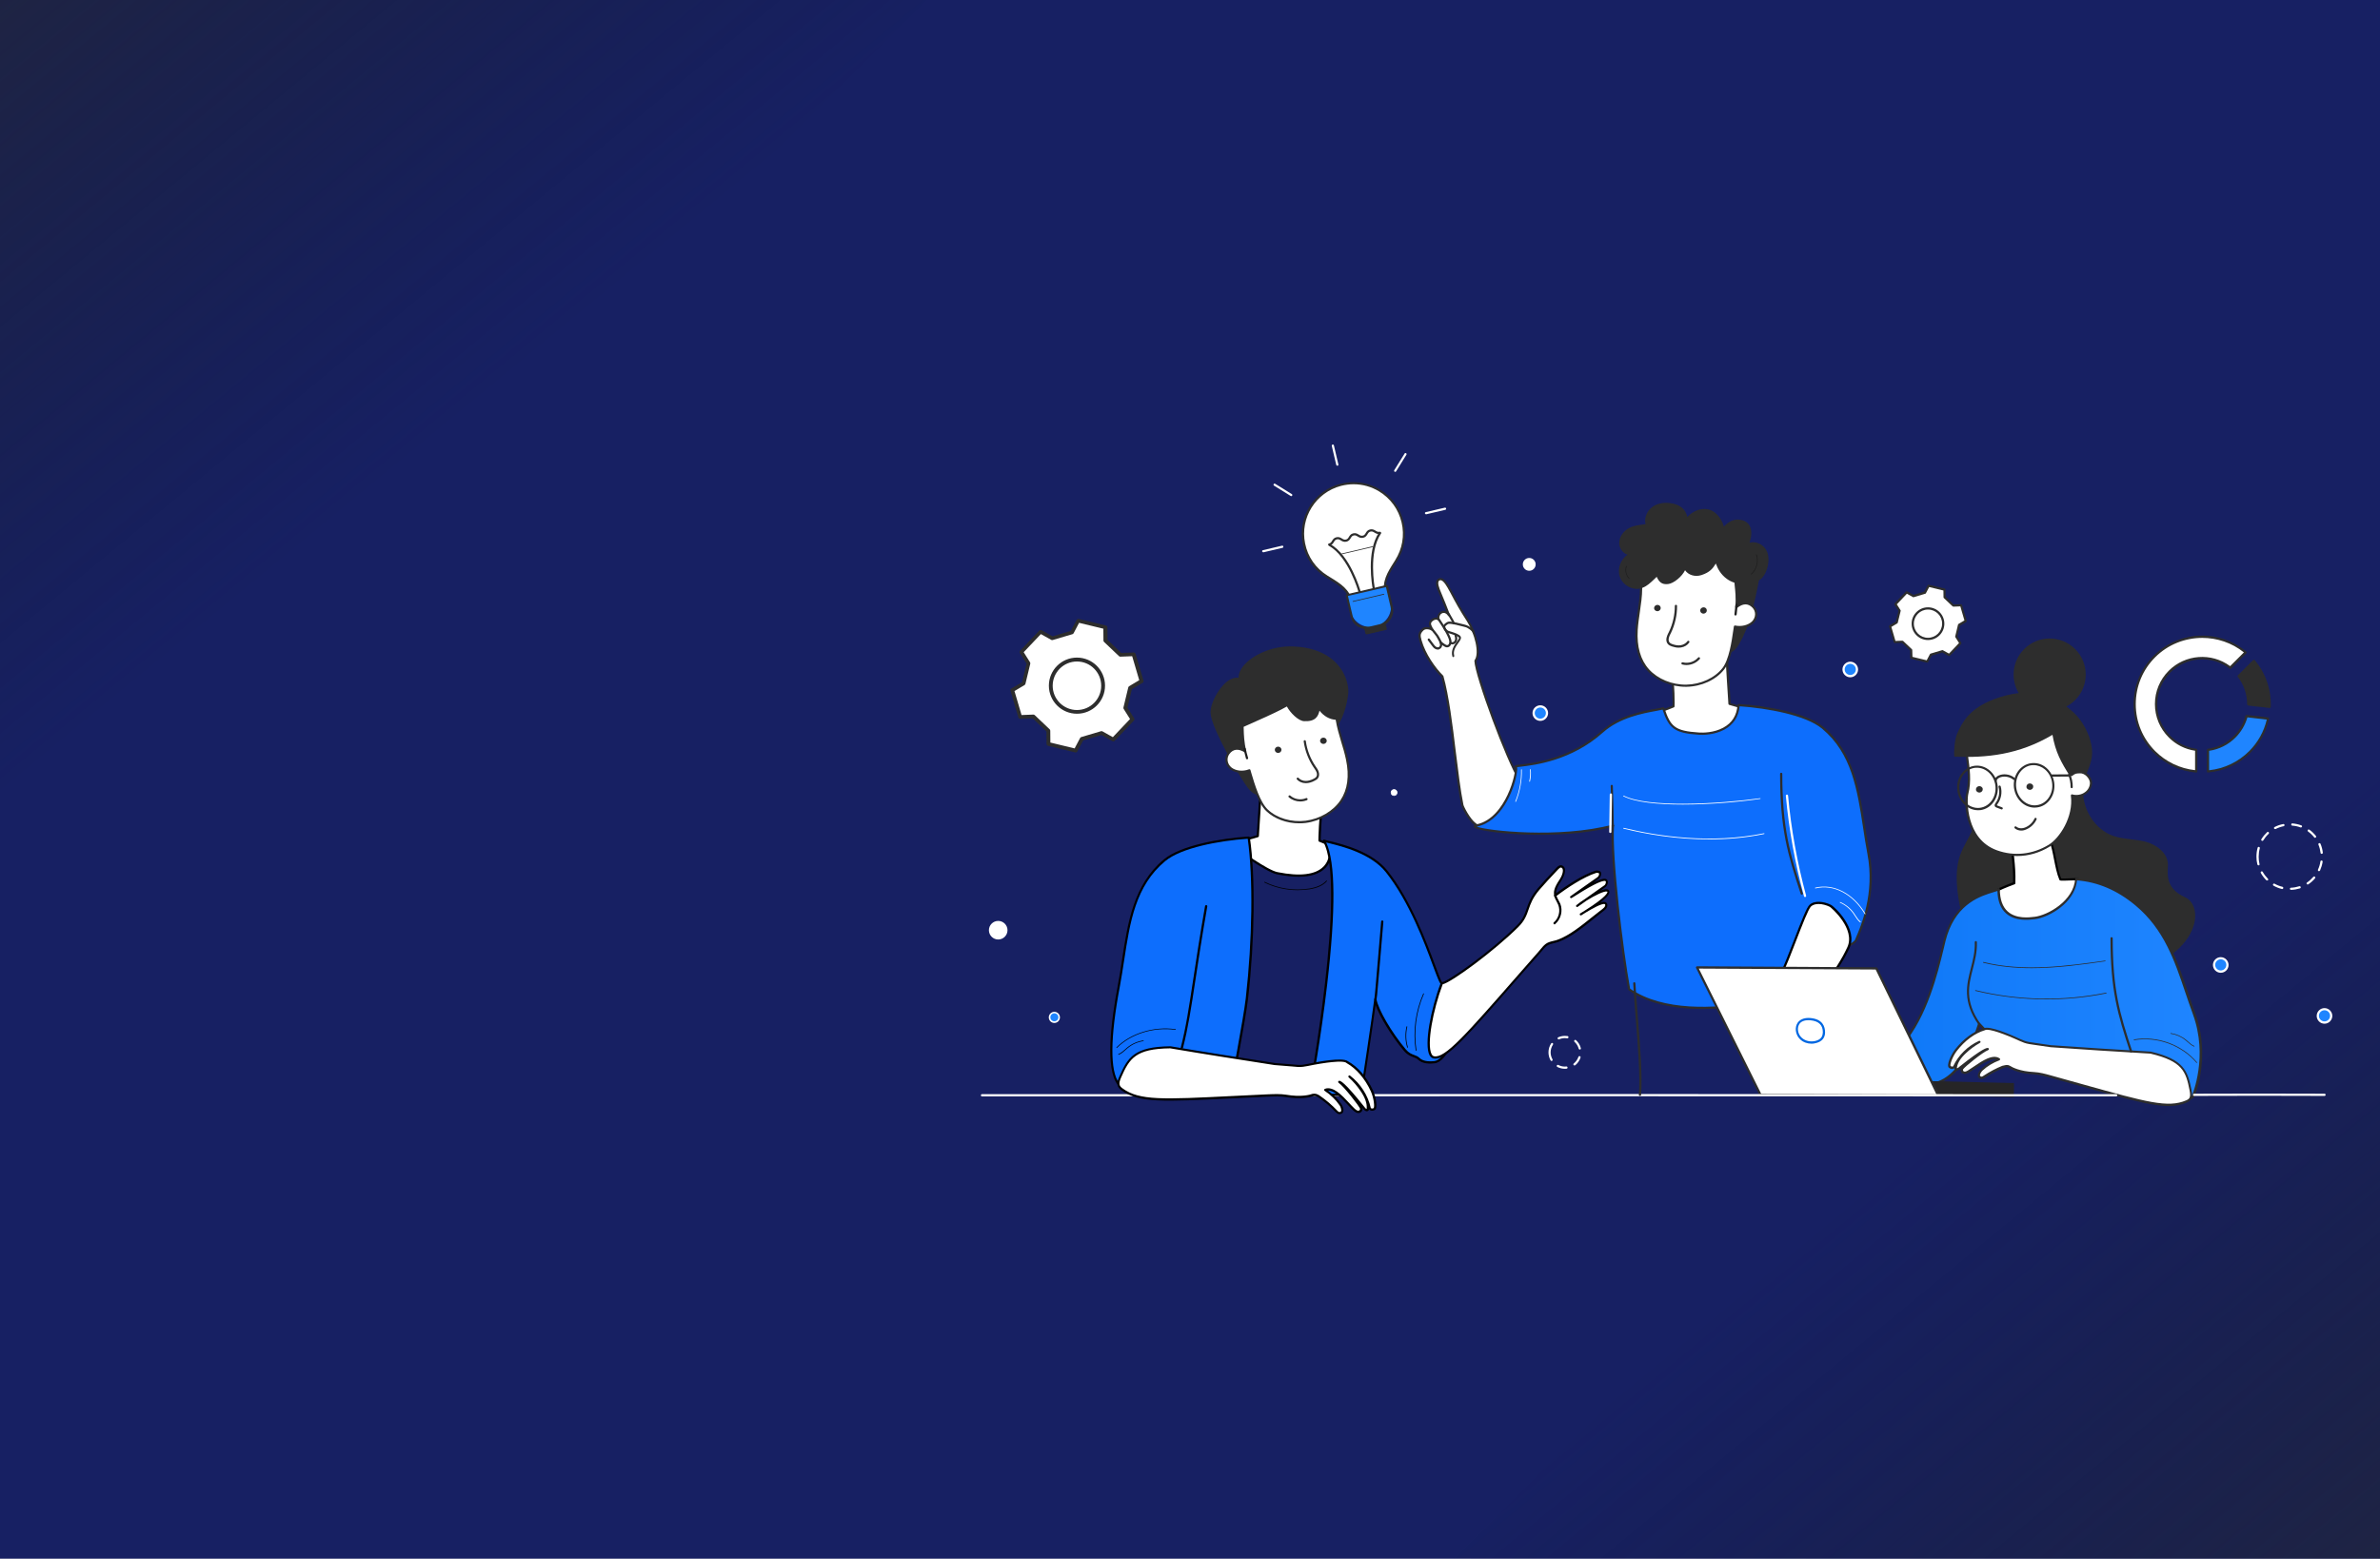 <svg xmlns="http://www.w3.org/2000/svg" xmlns:xlink="http://www.w3.org/1999/xlink" id="Layer_1" x="0px" y="0px" viewBox="0 0 2560 1677" style="enable-background:new 0 0 2560 1677;" xml:space="preserve"><style type="text/css">	.st0{fill:#172063;}	.st1{fill:url(#SVGID_1_);}	.st2{fill:url(#SVGID_00000004547100052727176800000006247844834632724364_);}	.st3{fill:#FFFFFF;}	.st4{fill:#2D2D2D;}	.st5{fill:#1E1E1E;}	.st6{fill:#0D6EFD;}	.st7{fill:url(#SVGID_00000149369723247424680450000014429413457563396012_);}	.st8{fill:#262526;}	.st9{fill:#0067E2;}	.st10{fill:#1F85FF;}	.st11{fill:#0D77F7;}	.st12{display:none;}	.st13{display:inline;fill:#2D2D2D;}</style><g>	<rect x="-1.5" y="-1.1" class="st0" width="2563.1" height="1679.2"></rect>			<linearGradient id="SVGID_1_" gradientUnits="userSpaceOnUse" x1="474.101" y1="1210.64" x2="-285.965" y2="2132.293" gradientTransform="matrix(1 0 0 -1 0 1679)">		<stop offset="0" style="stop-color:#121A24;stop-opacity:0"></stop>		<stop offset="0.58" style="stop-color:#25272A;stop-opacity:0.58"></stop>		<stop offset="1" style="stop-color:#2D2D2D"></stop>	</linearGradient>	<polygon class="st1" points="998.1,-1.1 -0.6,-1.1 -0.6,997.6  "></polygon>			<linearGradient id="SVGID_00000072274055035170853030000003917837667913201055_" gradientUnits="userSpaceOnUse" x1="726.151" y1="76.69" x2="-33.915" y2="998.343" gradientTransform="matrix(-1 0 0 1 2812.95 1131.95)">		<stop offset="0" style="stop-color:#121A24;stop-opacity:0"></stop>		<stop offset="0.58" style="stop-color:#25272A;stop-opacity:0.58"></stop>		<stop offset="1" style="stop-color:#2D2D2D"></stop>	</linearGradient>	<polygon style="fill:url(#SVGID_00000072274055035170853030000003917837667913201055_);" points="1562.8,1678.1 2561.5,1678.1   2561.5,679.4  "></polygon></g><g>	<g>		<path class="st3" d="M1796.5,717c4.5,19.3,3.7,43,3.7,43l-17.4,6.8c0,0-10.7,44,56.7,30.5c13.1-2.6,51-31.4,51-31.4l-30-8.6   c0,0-2.9-43.6-4-65.2C1840.6,699.4,1815.4,711.1,1796.5,717z"></path>		<path class="st4" d="M1816.4,801c-13,0-22.6-3.2-28.6-9.4c-9.7-10.1-6.4-24.5-6.2-25.1c0.1-0.4,0.4-0.7,0.7-0.8l16.7-6.5   c0.1-4.3,0.3-25-3.7-41.9c-0.1-0.6,0.2-1.2,0.8-1.4c19.6-6.1,46.7-18.8,59.8-24.8c0.4-0.2,0.8-0.1,1.1,0.1c0.3,0.2,0.6,0.6,0.6,1   c1,19.7,3.6,58.2,4,64.4l29.2,8.3c0.4,0.1,0.8,0.5,0.8,0.9c0.1,0.4-0.1,0.9-0.4,1.2c-1.6,1.2-38.3,29-51.5,31.6   C1831,800.2,1823.2,801,1816.4,801z M1783.7,767.6c-0.5,2.7-2,14.2,5.8,22.3c8.6,8.9,25.3,11,49.6,6.1c11-2.2,40.8-23.9,48.6-29.7   l-27.7-7.9c-0.5-0.1-0.8-0.6-0.9-1.1c0-0.4-2.7-41.5-3.9-63.5c-13.4,6.2-38.6,17.9-57.4,23.9c4.2,19,3.5,42,3.4,42.3   c0,0.5-0.3,0.9-0.8,1.1L1783.7,767.6z M1800.1,760L1800.1,760L1800.1,760z"></path>	</g>	<g>		<g>			<path class="st4" d="M1755.2,595.8c-6.2,1.5-12.3-4.8-12.4-11.3c-0.1-6.6,4.5-12.6,10.2-15.4c5.7-2.9,12.2-3.2,18.6-4.1    c-2.4-6.4,0.6-14.1,5.9-18.2c5.3-4.1,12.3-5.1,18.8-4.3c4.3,0.5,8.6,1.8,12,4.6c3.4,2.8,5.7,7.3,5.5,12.1    c5.7-7.2,14.9-12,23.6-9.9c8.7,2.1,15.2,12.7,15.9,20c4.2-5.2,9.8-9.5,16.3-9.1c12.9,0.7,15.8,11.7,10,25.8    c6.9-3.4,17.1-0.4,20.4,9.6c2.4,7.4-0.3,19.3-5.5,25.1c-0.9,1-2.2,2-3.8,2.9c-2,11.1-4.5,22.6-8.3,37.2    c-2.7,10.5-7.5,22.2-13.1,31.8c-2.6,4.5-4.7,6.7-10,9.2c-0.3-4.6-5.1-6.8-5.8-11.4c-0.9-5.6,2.7-10.5-0.7-15.5    c-6.4-9.4-10.8-19.8-12.9-30.4c-1.7-8.7-1.7-17.9,2.4-26c1.5-2.9,3.6-5.6,6.1-7.9c-1.1-2.3-2-4.6-2.7-6.8    c-3.8,6.5-6.6,11-16,14.1c-6.9,2.3-15.1-0.5-17.5-7.1c-1.5,6.7-11.8,16.1-18.3,16.7c-6.5,0.7-8.9-2.3-11.6-8.6    c-5.8,5.1-10.1,10.3-16,12.6c-9,3.4-20.1-2.2-23.1-11.7C1740.3,610.2,1746,598.7,1755.2,595.8z"></path>			<path class="st4" d="M1859.4,702.8c-0.2,0-0.4-0.1-0.6-0.2c-0.3-0.2-0.6-0.6-0.6-0.9c-0.1-2-1.3-3.6-2.6-5.3    c-1.3-1.7-2.7-3.5-3.1-6c-0.4-2.4,0-4.6,0.3-6.8c0.5-3,0.9-5.6-0.8-8.2c-6.6-9.6-10.9-20-13-30.9c-2.1-10.7-1.3-19.4,2.5-26.7    c1.4-2.7,3.4-5.3,5.7-7.6c-0.6-1.2-1.1-2.4-1.6-3.7c-3.2,5.3-6.5,9.5-15.4,12.4c-6.9,2.3-14.2,0-17.7-5.2    c-3.2,6.7-12.2,14.3-18.4,14.9c-6.6,0.7-9.5-2.2-12.1-7.8c-1,0.9-1.9,1.8-2.8,2.7c-3.9,3.7-7.7,7.3-12.3,9    c-4.5,1.7-9.8,1.4-14.5-0.9c-4.9-2.4-8.7-6.6-10.2-11.5c-2.7-8.6,1.2-18.5,8.4-23.3c-1.2-0.4-2.5-1-3.6-1.9    c-3.2-2.5-5.2-6.5-5.3-10.4c-0.1-7.5,5.3-13.7,10.8-16.5c4.8-2.5,10.2-3.1,15.4-3.8c0.7-0.1,1.4-0.2,2.1-0.3    c-1.6-6.2,1.2-13.8,6.8-18.1c5-3.9,12-5.5,19.7-4.5c5.2,0.6,9.5,2.3,12.6,4.9c3.1,2.6,5.1,6.2,5.8,10c6.5-6.8,15.2-10,22.9-8.1    c8.1,1.9,14.6,10.7,16.4,18.5c4.9-5.3,10.2-7.9,15.6-7.6c5.4,0.3,9.5,2.4,11.8,6c2.8,4.5,2.9,11.2,0.2,18.9    c3.2-0.9,6.9-0.6,10.1,0.8c4.4,1.9,7.8,5.6,9.4,10.5c2.5,7.7-0.1,20-5.7,26.3c-0.9,1-2.1,2-3.6,2.9c-2.2,11.8-4.8,23.5-8.3,36.7    c-2.8,10.8-7.6,22.5-13.2,32.1c-2.6,4.5-4.8,7-10.5,9.7C1859.7,702.8,1859.5,702.8,1859.4,702.8z M1845.8,602.5c0,0,0.1,0,0.1,0    c0.5,0.1,0.9,0.4,1,0.8c0.8,2.5,1.7,4.7,2.7,6.7c0.2,0.5,0.1,1.1-0.3,1.4c-2.4,2.2-4.5,4.8-5.8,7.5c-3.5,6.8-4.2,15-2.3,25.2    c2,10.5,6.3,20.6,12.7,30c2.3,3.4,1.7,6.7,1.2,9.9c-0.3,2-0.7,4-0.3,6c0.3,1.9,1.5,3.4,2.7,5c1.1,1.5,2.3,3,2.8,4.9    c4.1-2.2,5.9-4.3,8-8c5.5-9.4,10.2-20.9,13-31.5c3.5-13.4,6.1-25.2,8.3-37.1c0.1-0.3,0.3-0.7,0.6-0.8c1.5-0.8,2.7-1.7,3.5-2.6    c5-5.6,7.5-17,5.2-23.9c-1.4-4.2-4.2-7.4-8-9c-3.5-1.5-7.5-1.4-10.7,0.1c-0.4,0.2-1,0.1-1.3-0.2c-0.4-0.3-0.5-0.9-0.3-1.3    c3.3-8.1,3.7-14.9,1-19.2c-1.9-3-5.3-4.7-10-4.9c-5.2-0.3-10.4,2.6-15.3,8.7c-0.3,0.4-0.8,0.5-1.3,0.4c-0.5-0.1-0.8-0.5-0.8-1    c-0.6-6.6-6.6-16.9-15-19c-7.6-1.8-16.4,1.9-22.4,9.5c-0.3,0.4-0.9,0.6-1.3,0.4c-0.5-0.2-0.8-0.6-0.8-1.2    c0.2-4.2-1.8-8.4-5.1-11.1c-2.8-2.3-6.6-3.8-11.4-4.3c-7.1-0.9-13.5,0.6-18,4c-5.2,4-7.6,11.3-5.6,16.8c0.1,0.3,0.1,0.7-0.1,1    c-0.2,0.3-0.5,0.5-0.9,0.6c-1.2,0.2-2.4,0.3-3.6,0.5c-5.3,0.7-10.2,1.3-14.7,3.6c-4.8,2.5-9.6,7.9-9.5,14.4    c0.1,3.2,1.7,6.5,4.4,8.5c2.1,1.6,4.4,2.2,6.6,1.7c0.6-0.1,1.3,0.2,1.4,0.8c0.2,0.6-0.2,1.3-0.8,1.5    c-8.5,2.7-13.9,13.6-11.2,22.4c1.4,4.3,4.6,8,9,10.1c4.1,2,8.7,2.3,12.6,0.8c4.2-1.6,7.6-4.8,11.5-8.5c1.3-1.2,2.7-2.5,4.1-3.8    c0.3-0.3,0.7-0.4,1.1-0.3c0.4,0.1,0.7,0.3,0.8,0.7c2.5,5.9,4.6,8.4,10.3,7.9c6.1-0.6,15.9-9.6,17.3-15.8c0.1-0.5,0.6-0.9,1.1-0.9    c0.5,0,1,0.3,1.2,0.8c2.2,6.2,10,8.3,16,6.3c9.3-3,11.8-7.4,15.4-13.5C1844.9,602.7,1845.3,602.5,1845.8,602.5z"></path>		</g>	</g>	<g>		<g>			<path class="st3" d="M1765.2,632.8c0-0.3,0-0.7,0-1c0.4-0.1,0.8-0.2,1.2-0.4c5.9-2.2,10.2-7.5,16-12.6c2.6,6.2,5.1,9.2,11.6,8.6    c6.5-0.7,16.9-10.1,18.3-16.7c2.3,6.6,10.6,9.3,17.5,7.1c9.5-3.1,12.2-7.6,16-14.1c2.1,6.5,5.4,13.4,12.5,18.5    c2.6,1.9,5.4,3.1,8.3,3.9c0.1,1.3,0.2,2.5,0.4,3.7c0.5,4.4,1.6,13.9,0.6,23.5c7.4-6.1,13.5-5.1,18.1-0.5c4.6,4.6,4.2,12-0.3,16.5    c-4.5,4.6-12.4,6.3-19.3,4.8c-1.8,11.7-4.5,35-12.6,45.3c-8.6,11-23.8,18-39.6,18.2c-15.7,0.3-31.6-6.2-41.2-16.9    c-10.9-12.1-13.3-28.2-12.4-43.2C1761.3,662.6,1765.1,647.8,1765.2,632.8z"></path>			<path class="st4" d="M1813.1,738.9c-15.8,0-31.5-6.6-41.2-17.3c-9.6-10.6-13.9-25.5-12.7-44c0.4-6.6,1.4-13.2,2.3-19.7    c1.2-8.2,2.5-16.8,2.5-25.2c0-0.3,0-0.7,0-1c0-0.5,0.4-1,0.9-1.1c0.4-0.1,0.7-0.2,1.1-0.4c4.2-1.6,7.6-4.8,11.5-8.5    c1.3-1.2,2.7-2.5,4.1-3.8c0.3-0.3,0.7-0.4,1.1-0.3c0.4,0.1,0.7,0.3,0.8,0.7c2.5,5.9,4.6,8.4,10.3,7.9c6.1-0.6,15.9-9.6,17.3-15.8    c0.1-0.5,0.6-0.9,1.1-0.9c0.5,0,1,0.3,1.2,0.8c2.2,6.2,10,8.3,16,6.3c9.3-3,11.8-7.4,15.4-13.5c0.2-0.4,0.7-0.6,1.2-0.6    c0.5,0.1,0.9,0.4,1,0.8c1.6,5.1,4.7,12.6,12.1,17.9c2.3,1.7,5,2.9,8,3.8c0.5,0.1,0.8,0.6,0.9,1c0.1,1.4,0.2,2.6,0.3,3.7l0,0.3    c0.5,4.1,1.4,12.2,0.8,20.8c6.3-4.2,12.5-3.8,17.5,1.2c4.9,5,4.8,13-0.3,18.2c-4.4,4.4-11.9,6.5-19.1,5.4    c-0.1,0.9-0.3,1.8-0.4,2.7c-1.9,12.9-4.8,32.4-12.2,41.9c-8.8,11.3-24.4,18.4-40.5,18.7C1813.7,738.9,1813.4,738.9,1813.1,738.9z     M1766.4,632.6c0,0.1,0,0.1,0,0.2c0,0,0,0,0,0c0,8.6-1.3,17.2-2.5,25.5c-0.9,6.4-1.9,13-2.3,19.5c-1.1,17.9,3,32.2,12.1,42.3    c9.4,10.4,24.8,16.8,40.3,16.5c15.4-0.3,30.3-7.1,38.7-17.8c7.1-9,10-28.9,11.7-40.8c0.2-1.4,0.4-2.8,0.6-4    c0-0.3,0.2-0.6,0.5-0.8c0.3-0.2,0.6-0.3,0.9-0.2c6.8,1.4,14.1-0.4,18.2-4.5c4.2-4.3,4.3-10.8,0.3-14.8    c-4.7-4.8-10.3-4.6-16.5,0.5c-0.4,0.3-0.9,0.4-1.3,0.1c-0.4-0.2-0.7-0.7-0.6-1.2c1-9.3-0.1-18.5-0.6-23l0-0.3    c-0.1-0.9-0.2-1.8-0.3-2.9c-2.9-0.9-5.5-2.2-7.9-3.9c-6.9-4.9-10.2-11.4-12.1-16.7c-3.2,5.3-6.5,9.5-15.4,12.4    c-6.9,2.3-14.2,0-17.7-5.2c-3.2,6.7-12.2,14.3-18.4,14.9c-6.6,0.7-9.5-2.2-12.1-7.8c-1,0.9-1.9,1.8-2.8,2.7    c-3.9,3.7-7.7,7.3-12.3,9C1766.7,632.5,1766.5,632.6,1766.4,632.6z M1765.2,632.8L1765.2,632.8L1765.2,632.8z"></path>		</g>	</g>	<g>		<path class="st4" d="M1779.2,654.6c-0.2-1.9,1.2-3.5,3.2-3.8c2-0.2,3.7,1.1,3.9,3c0.2,1.9-1.2,3.5-3.2,3.8   C1781.1,657.7,1779.4,656.4,1779.2,654.6z"></path>	</g>	<g>		<path class="st4" d="M1828.8,657.2c-0.2-1.9,1.2-3.5,3.2-3.8c2-0.2,3.7,1.1,3.9,3s-1.2,3.5-3.2,3.8   C1830.8,660.4,1829,659.1,1828.8,657.2z"></path>	</g>	<g>		<path class="st4" d="M1814,715.5c-1.5,0-3.1-0.2-4.6-0.6c-0.6-0.2-1-0.8-0.8-1.5c0.2-0.6,0.8-1,1.5-0.8c5.9,1.5,12.4-0.5,16.4-5.1   c0.4-0.5,1.2-0.6,1.7-0.1c0.5,0.4,0.6,1.2,0.1,1.7C1824.7,713.1,1819.4,715.5,1814,715.5z"></path>	</g>	<g>		<path class="st4" d="M1805.6,696.8c-2.4,0-4.9-0.5-7.5-1.4c-1.4-0.5-3-1.2-4.1-2.5c-1.5-1.7-2-4.1-1.4-6.8c0.4-1.9,1.2-3.5,2-5.2   l0.4-0.7c4.3-8.8,6.5-18.6,6.5-28.3c0-0.7,0.5-1.2,1.2-1.2c0,0,0,0,0,0c0.7,0,1.2,0.5,1.2,1.2c0.1,10.1-2.3,20.3-6.7,29.4   l-0.4,0.7c-0.8,1.6-1.5,3-1.8,4.6c-0.4,1.9-0.1,3.6,0.9,4.7c0.8,0.9,2,1.4,3.1,1.8c3.2,1.1,6.2,1.5,8.8,1.1c3-0.5,5.7-2.1,7.2-4.3   c0.4-0.5,1.1-0.7,1.7-0.3c0.5,0.4,0.7,1.1,0.3,1.7c-1.9,2.8-5.1,4.7-8.8,5.3C1807.3,696.7,1806.4,696.8,1805.6,696.8z"></path>	</g>	<g>		<path class="st5" d="M1866.8,662.2c-0.1,0-0.1,0-0.2,0c-0.7-0.1-1.1-0.7-1-1.3c0.5-4.1,0.7-6.3,1.1-10.2c0.1-0.7,0.6-1.1,1.3-1.1   c0.7,0.1,1.1,0.6,1.1,1.3c-0.4,4-0.6,6.2-1.1,10.3C1867.9,661.7,1867.4,662.2,1866.8,662.2z"></path>	</g>	<g>		<path class="st5" d="M1752.4,622.7c-0.1,0-0.2,0-0.3-0.1c-3.4-3.5-4.6-8.8-3.1-13.4c0.1-0.2,0.3-0.3,0.5-0.2   c0.2,0.1,0.3,0.3,0.2,0.5c-1.4,4.3-0.3,9.4,2.9,12.6c0.2,0.2,0.1,0.4,0,0.6C1752.6,622.7,1752.5,622.7,1752.4,622.7z"></path>	</g>	<g>		<path class="st5" d="M1883.8,618.1c-0.1,0-0.2,0-0.3-0.1c-0.1-0.2-0.1-0.4,0-0.6c5.7-5,7.9-13.5,5.4-20.6c-0.1-0.2,0-0.4,0.2-0.5   c0.2-0.1,0.4,0,0.5,0.2c2.6,7.4,0.3,16.3-5.6,21.5C1884,618.1,1883.9,618.1,1883.8,618.1z"></path>	</g>	<g>		<path class="st3" d="M1572.9,866c-7.4-36.6-11.2-101.9-21.5-138.3c-9.6-9.5-19.6-24.7-23.5-38.5c-1.6-5.6-1.5-7.9,2.2-11.7   c2.7-2.8,7.6-1.8,10.6,0c-1.4-3.5-4.8-6.8-0.4-10.3c2-1.6,4.8-2.5,6.9-1.1c-1.1-7.1,6.9-11.3,11.3-4.5c-3.4-8.8-6.5-16.7-10-24.9   c-2.2-5.1-4.3-11.1-1.1-13.1c4.1-2.6,8.1,3,12.6,11.5c7.7,14.5,10.2,19.4,18.7,32.5c8,12.3,14.4,35,8.2,43.3   c0.4,14.8,34.2,107.4,47.5,127.8c4.8,7.5-1.5,12.3-4.7,20.6c-4,10-19.4,44.8-43.1,27.3C1580,881.8,1573.3,868.2,1572.9,866z"></path>		<path class="st4" d="M1599.7,892.7c-4.5,0-9.1-1.7-13.7-5.1c-7.1-5.2-13.8-19-14.3-21.4l0,0c-3.1-15.2-5.5-35.2-8.1-56.3   c-3.6-29.7-7.4-60.4-13.3-81.6c-8.8-8.8-19.4-24.1-23.6-38.8c-1.7-6-1.6-8.7,2.5-12.8c2.3-2.3,5.8-2.5,8.9-1.5   c-1.3-2.6-2.4-5.7,1.4-8.8c1.6-1.3,4.1-2.4,6.4-1.9c0.2-3.2,1.9-5.9,4.7-6.9c1.4-0.6,3.2-0.6,5,0.1c-2.5-6.5-5.2-13.3-8.2-20.3   c-2.5-5.8-4.5-12.1-0.7-14.6c1.2-0.8,2.6-1,3.9-0.7c3.1,0.8,6.1,4.5,10.4,12.7l0.2,0.3c7.5,14.3,10.1,19.1,18.5,32.1   c7.8,12,14.8,35,8.4,44.3c0.9,15,33.8,106,47.3,126.8c3.9,6,1.2,10.6-1.5,15.5c-1.1,1.9-2.2,3.9-3.1,6.2   c-4.1,10.4-13,28.4-26.3,32.2C1603,892.5,1601.4,892.7,1599.7,892.7z M1534.8,677c-1.5,0-2.8,0.4-3.8,1.4   c-3.4,3.4-3.4,5.2-1.9,10.5c4.1,14.5,14.6,29.5,23.2,38c0.1,0.1,0.3,0.3,0.3,0.5c6,21.4,9.8,52.3,13.4,82.2   c2.6,21.1,5,41,8.1,56.2c0,0,0,0,0,0c0.4,2,7,15.2,13.4,20c5.7,4.2,11.2,5.5,16.6,4c12.3-3.5,20.8-20.8,24.7-30.8   c1-2.4,2.2-4.6,3.2-6.5c2.7-4.8,4.7-8.3,1.6-13c-13-20-47.3-112.5-47.7-128.5c0-0.3,0.1-0.5,0.2-0.7c5.6-7.5,0-29.1-8.3-42   c-8.4-13.1-11-17.9-18.6-32.2l-0.2-0.3c-2.4-4.5-5.9-10.7-8.9-11.5c-0.7-0.2-1.3-0.1-2,0.4c-2.7,1.8,0.5,9.2,1.5,11.7   c3.7,8.7,7,17.1,10,24.9c0.2,0.6,0,1.2-0.6,1.5c-0.5,0.3-1.2,0.1-1.5-0.4c-1.6-2.5-3.9-3.5-6.1-2.7c-1.9,0.7-3.6,3-3.1,6.3   c0.1,0.5-0.1,0.9-0.5,1.2c-0.4,0.3-0.9,0.3-1.3,0c-1.7-1.1-4-0.3-5.5,1c-2.6,2.1-1.9,3.7-0.4,6.6c0.4,0.7,0.8,1.5,1.1,2.3   c0.2,0.5,0,1-0.3,1.3c-0.4,0.3-1,0.4-1.4,0.1C1538.6,677.6,1536.6,677,1534.8,677z"></path>	</g>	<g>		<path class="st4" d="M1546.6,698.9c-1.1,0-2.2-0.3-3.3-1c-1.4-0.9-2.4-2.3-3.3-3.5l-4.1-5.5c-0.4-0.5-0.3-1.3,0.2-1.7   c0.5-0.4,1.3-0.3,1.7,0.2l4.1,5.5c0.8,1.1,1.6,2.2,2.7,2.9c1,0.7,2.2,0.8,3,0.4c1-0.5,1.4-1.8,1.3-2.8c-0.1-1.3-0.7-2.7-1.3-3.9   c-2.4-4.6-3-5.4-5-7.8c-0.7-0.9-1.6-2-2.9-3.6c-0.4-0.5-0.3-1.3,0.2-1.7c0.5-0.4,1.3-0.3,1.7,0.2c1.2,1.6,2.1,2.6,2.8,3.5   c2,2.5,2.8,3.4,5.3,8.2c0.7,1.4,1.5,3,1.6,4.9c0.1,2.2-0.9,4.2-2.6,5C1548.1,698.7,1547.4,698.9,1546.6,698.9z"></path>	</g>	<g>		<path class="st4" d="M1556.6,696.5c-1.5,0-2.9-0.8-4.1-1.6c-1.2-0.8-2.3-1.6-3.4-2.5c-0.5-0.4-0.6-1.1-0.2-1.7   c0.4-0.5,1.1-0.6,1.7-0.2c1.1,0.8,2.2,1.6,3.3,2.4c1.1,0.7,2.2,1.4,3.2,1.1c1.2-0.3,1.8-2,1.8-3.6c0-2.4-2.1-8.3-12.3-23.2   l-0.3-0.4c-0.4-0.5-0.2-1.3,0.3-1.7c0.5-0.4,1.3-0.2,1.7,0.3l0.3,0.4c8.5,12.6,12.7,20.6,12.7,24.6c0,2.4-1.1,5.2-3.6,5.9   C1557.4,696.4,1557,696.5,1556.6,696.5z"></path>	</g>	<g>		<path class="st4" d="M1563.3,707c-0.5,0-1-0.3-1.1-0.9c-1.8-6.4,2-11.8,4.8-15.7c1.1-1.6,2.7-3.7,2.3-4.3c-1.1-1.8-7-3.6-9.9-4.5   c-1.6-0.5-2.3-0.7-2.7-1c-3-1.7-4-3.8-4.3-5.1c-0.3-1.2-0.1-2.4,0.5-3.2c0.8-1.1,3.4-3.3,5.2-3.5c3.5-0.4,11.9,1.8,16.9,3.1   c0.8,0.2,1.6,0.4,2.1,0.6c2.2,0.5,9.1,4.7,9.3,7.8c0,0.7-0.4,1.2-1.1,1.3c-0.7,0-1.2-0.4-1.3-1.1c-0.1-1.3-5.1-5.1-7.5-5.7   c-0.6-0.1-1.3-0.3-2.2-0.6c-4.5-1.2-13-3.4-16.1-3c-0.7,0.1-2.8,1.6-3.5,2.5c-0.1,0.2-0.3,0.7-0.1,1.3c0.2,0.7,0.8,2.2,3.1,3.6   c0.2,0.1,1.3,0.4,2.2,0.7c4.9,1.5,9.8,3.1,11.2,5.5c1.1,1.9-0.4,4.1-2.4,6.9c-2.7,3.7-6,8.3-4.5,13.7c0.2,0.6-0.2,1.3-0.8,1.5   C1563.5,707,1563.4,707,1563.3,707z"></path>	</g>	<g>		<path class="st4" d="M1563.7,671.7c-0.5,0-1-0.3-1.1-0.8c-0.4-1.3-2.1-4.1-3.4-6.3c-0.7-1.2-1.3-2.3-1.8-3.1   c-0.3-0.6-0.1-1.3,0.5-1.6c0.6-0.3,1.3-0.1,1.6,0.5c0.4,0.8,1.1,1.9,1.7,3c1.4,2.4,3.1,5.2,3.6,6.8c0.2,0.6-0.1,1.3-0.8,1.5   C1563.9,671.7,1563.8,671.7,1563.7,671.7z"></path>	</g>	<g>		<path class="st4" d="M1562.1,693.3c-0.6,0-1.2-0.1-1.8-0.4c-0.6-0.3-0.8-1-0.5-1.6c0.3-0.6,1-0.8,1.6-0.5c0.6,0.3,1.7,0.2,2.6-0.6   c1.3-1.2,1.6-3.4,0.6-6.1c-0.2-0.6,0.1-1.3,0.7-1.5c0.6-0.2,1.3,0.1,1.5,0.7c1.8,5.1-0.3,7.8-1.3,8.7   C1564.6,692.8,1563.3,693.3,1562.1,693.3z"></path>	</g>	<g>		<path class="st6" d="M2009.8,918.4c-9.4-49.2-9.4-102.1-49.1-135.2c-19-15.9-64.2-22.7-90.6-24.4c-1.6,25.6-26.7,31.7-42.7,30.7   c-26.8-1.7-31.5-7-38.3-27.3c-6,2.4-42.2,4.2-65.6,25.2c-43.6,38.9-96.8,35.3-93.2,37.7c3.3,2.1-8.6,56.5-41.8,63.1   c-17.5,3.5,79.8,17.9,146.5,0.3c-2.5,34.9,10,136.7,17.3,176c69.6,48.5,212.7-6.3,212.7-6.3s-10.9-32.2-10.9-56.5   c0-12,28.3,14.6,33.9,15.6c1.9,0.3,7.7-3.8,8.4-5.6C2001,1000.6,2018.4,963.7,2009.8,918.4z"></path>		<path class="st4" d="M1830.8,1085.6c-5.5,0-10.8-0.2-16-0.6c-25.9-1.9-47.1-8.5-63.2-19.7c-0.3-0.2-0.4-0.5-0.5-0.8   c-7.3-39.3-19.4-138.7-17.4-174.6c-60,15.3-142.9,5.7-148,0.4c-0.5-0.5-0.6-1.1-0.4-1.7c0.3-1.1,1.7-1.5,2.9-1.7   c16.7-3.4,27.3-18.9,33.2-31.3c6.7-14.1,8.9-27.7,8.1-29.8c-0.7-0.5-0.6-1.2-0.5-1.4c0.3-1.2,1.2-1.3,6.5-1.9   c14.7-1.7,53.6-6.2,87.2-36.2c18.6-16.6,44.5-21.3,58.4-23.8c3.6-0.6,6.4-1.1,7.6-1.6c0.3-0.1,0.6-0.1,0.9,0   c0.3,0.1,0.5,0.4,0.6,0.7c6.7,20,10.9,24.8,37.3,26.5c4.4,0.3,15.9,0.3,26.1-5.2c9.5-5.1,14.6-13.3,15.3-24.4   c0-0.3,0.2-0.6,0.4-0.8c0.2-0.2,0.6-0.3,0.9-0.3c30.8,2,73.2,9.6,91.3,24.7c32.6,27.2,38.8,68.2,44.9,107.9   c1.4,9.2,2.9,18.7,4.6,27.9c8.3,43.6-7,78.9-12.8,92.3c-0.3,0.6-0.5,1.2-0.7,1.7c-0.9,2.1-7.2,6.7-9.7,6.3   c-2-0.4-5.8-3.1-11.9-7.5c-6.4-4.7-17.2-12.5-20-11.1c-0.4,0.2-0.6,0.8-0.6,1.8c0,23.8,10.8,55.8,10.9,56.1   c0.2,0.6-0.1,1.3-0.7,1.5c-0.4,0.1-36.4,13.8-80.5,21.4C1865.5,1083.9,1847.3,1085.6,1830.8,1085.6z M1753.4,1063.7   c35.6,24.5,90.9,21.5,131.1,14.6c39.6-6.8,72.7-18.6,79-20.9c-1.9-5.9-10.6-34.1-10.6-55.8c0-2.4,1-3.5,1.9-3.9   c3.8-1.9,11.7,3.5,22.5,11.3c4.6,3.3,9.3,6.8,10.9,7c1.3,0.2,6.5-3.4,7.1-4.9c0.2-0.5,0.5-1.1,0.7-1.7c5.7-13.1,20.8-48,12.6-90.9   c-1.8-9.3-3.2-18.8-4.6-28c-6.3-41.1-12.2-79.9-44.1-106.5c-17.4-14.5-58.4-22-88.7-24.1c-1,11.2-6.7,19.8-16.5,25.1   c-10.8,5.8-22.7,5.8-27.4,5.5c-26.5-1.7-32.2-7-39-27c-1.6,0.4-3.9,0.8-6.9,1.4c-13.7,2.5-39.1,7-57.2,23.2   c-34.1,30.5-73.6,35-88.5,36.8c-1.5,0.2-3,0.3-3.9,0.5c0.3,1.2,0.3,3.6-0.6,8.3c-3.2,16.9-16.3,50.3-42.6,55.6c-0.1,0-0.1,0-0.2,0   c10.5,4.4,88.7,13.1,146.2-2.1c0.4-0.1,0.8,0,1.1,0.2c0.3,0.2,0.5,0.6,0.4,1C1733.8,922.6,1746,1023.5,1753.4,1063.7z    M1629.5,825.9L1629.5,825.9C1629.5,825.9,1629.5,825.9,1629.5,825.9z"></path>	</g>	<path class="st4" d="M1938,962.6c-0.5,0-1-0.3-1.1-0.8c-14.2-43-22.2-70.2-22.2-129.2c0-0.7,0.5-1.2,1.2-1.2c0.7,0,1.2,0.5,1.2,1.2  c0,58.6,8,85.6,22.1,128.4c0.2,0.6-0.1,1.3-0.8,1.5C1938.2,962.6,1938.1,962.6,1938,962.6z"></path>	<path class="st4" d="M1735,889.6c-0.3,0-0.6-0.1-0.8-0.3c-0.7-0.6-0.7-1.3-0.8-10c-0.1-6.5-0.2-17.3-0.9-33.7  c0-0.7,0.5-1.2,1.1-1.2c0.7,0,1.2,0.5,1.2,1.1c0.6,16.4,0.8,27.2,0.9,33.7c0.1,4.7,0.1,7.8,0.3,8.5c0.3,0.4,0.2,1-0.1,1.4  C1735.7,889.5,1735.3,889.6,1735,889.6z M1735.8,887.6C1735.8,887.6,1735.8,887.6,1735.8,887.6  C1735.8,887.6,1735.8,887.6,1735.8,887.6z"></path>	<path class="st3" d="M1810,865.6c-26.7,0-51-2.4-63.8-8.9c-0.2-0.1-0.3-0.3-0.2-0.5c0.1-0.2,0.3-0.3,0.5-0.2  c26.4,13.4,102.3,9,146.8,2.8c0.2,0,0.4,0.1,0.4,0.3c0,0.2-0.1,0.4-0.3,0.4C1870.4,862.9,1838.8,865.6,1810,865.6z"></path>	<path class="st3" d="M1838.5,903.1c-35.5,0-67.9-5.6-92.2-11.6c-0.2-0.1-0.3-0.3-0.3-0.5c0.1-0.2,0.3-0.3,0.5-0.3  c37.3,9.1,93.8,17.5,150.9,5.8c0.2,0,0.4,0.1,0.5,0.3c0,0.2-0.1,0.4-0.3,0.5C1877.5,901.5,1857.6,903.1,1838.5,903.1z"></path>	<path class="st3" d="M2006.1,983.6c-0.1,0-0.3-0.1-0.3-0.2c-12.8-21.5-33.6-32.4-53-27.6c-0.2,0.1-0.4-0.1-0.5-0.3  c-0.1-0.2,0.1-0.4,0.3-0.5c19.8-4.8,40.9,6.2,53.9,28c0.1,0.2,0.1,0.4-0.1,0.5C2006.2,983.6,2006.1,983.6,2006.1,983.6z"></path>	<path class="st3" d="M2001,992.4c-0.1,0-0.2,0-0.2-0.1c-2.4-1.8-4-4.3-5.6-6.8c-0.6-0.9-1.1-1.7-1.7-2.6  c-3.6-5.1-8.6-9.2-14.3-11.7c-0.2-0.1-0.3-0.3-0.2-0.5c0.1-0.2,0.3-0.3,0.5-0.2c5.9,2.6,11,6.7,14.7,11.9c0.6,0.8,1.2,1.7,1.7,2.6  c1.6,2.4,3.2,4.9,5.4,6.6c0.2,0.1,0.2,0.4,0.1,0.6C2001.3,992.3,2001.2,992.4,2001,992.4z"></path>	<path class="st3" d="M1630.3,862.7c-0.1,0-0.1,0-0.2,0c-0.2-0.1-0.3-0.3-0.2-0.5c4.4-10.7,6.5-22.5,6.2-34.1c0-0.2,0.2-0.4,0.4-0.4  c0.2,0,0.4,0.2,0.4,0.4c0.3,11.7-1.9,23.6-6.3,34.4C1630.6,862.6,1630.5,862.7,1630.3,862.7z"></path>	<path class="st3" d="M1645.3,841.1C1645.2,841.1,1645.2,841.1,1645.3,841.1c-0.3-0.1-0.4-0.3-0.4-0.5c0.9-4.1,1.2-8.4,0.8-12.6  c0-0.2,0.1-0.4,0.4-0.4c0.2,0,0.4,0.1,0.4,0.4c0.4,4.3,0.2,8.6-0.8,12.8C1645.6,840.9,1645.4,841.1,1645.3,841.1z"></path>	<path class="st3" d="M1941.5,965.1c-0.5,0-1-0.3-1.1-0.9c-9.6-35.3-16.2-71.7-19.5-108c-0.1-0.7,0.4-1.2,1.1-1.3  c0.7-0.1,1.2,0.4,1.3,1.1c3.3,36.2,9.9,72.4,19.4,107.6c0.2,0.6-0.2,1.3-0.8,1.5C1941.7,965.1,1941.6,965.1,1941.5,965.1z"></path>	<path class="st3" d="M1732.1,896.2C1732.1,896.2,1732.1,896.2,1732.1,896.2c-0.7,0-1.2-0.6-1.2-1.2l0.6-40.2c0-0.7,0.6-1.2,1.2-1.2  c0.7,0,1.2,0.6,1.2,1.2l-0.6,40.2C1733.3,895.7,1732.8,896.2,1732.1,896.2z"></path>	<path class="st3" d="M1947.1,974.4c5.2-5,15-3.1,21.5,0c3.2,1.5,28.9,25.3,19.5,45.2c-8.1,17.1-13.4,23.6-56.2,86.8  c-1.6,2.3-3.3,4.8-5.7,6.3c-7.7,4.8-17.7-2.6-21-11c-7-17.8,2.3-37.4,11-54.5C1925,1029.9,1941.9,979.4,1947.1,974.4z"></path>	<path d="M1921,1115.3c-1.3,0-2.7-0.2-4.1-0.7c-5.3-1.8-10.4-6.8-12.7-12.5c-7.5-18.9,3.2-40,11-55.5c3.8-7.6,9.3-21.8,14.6-35.5  c8.3-21.5,13.6-34.8,16.5-37.5c5.3-5.1,15.3-3.8,22.9-0.2c4,1.9,29.8,26.1,20.1,46.7c-6.4,13.6-11.2,20.6-33.9,54  c-6,8.8-13.4,19.7-22.3,32.9c-1.6,2.3-3.3,5-6,6.6C1925.1,1114.8,1923.1,1115.3,1921,1115.3z M1956.1,972.6c-3.2,0-6.2,0.8-8.2,2.7  l0,0c-2.7,2.6-9.4,19.9-15.9,36.7c-5.3,13.8-10.8,28-14.7,35.7c-7.6,15-18,35.6-10.9,53.5c2,5.1,6.5,9.6,11.2,11.2  c2,0.7,5.1,1.1,8-0.7c2.2-1.4,3.9-3.8,5.3-5.9c9-13.3,16.4-24.2,22.4-32.9c22.7-33.3,27.4-40.3,33.7-53.7  c9.2-19.5-16.9-42.6-18.9-43.6C1964.5,973.8,1960.1,972.6,1956.1,972.6z M1947.1,974.4L1947.1,974.4L1947.1,974.4z"></path>	<g>		<path class="st4" d="M2239.4,849.4c-0.5,21.7,12.8,43.9,33.3,51c11.2,3.9,23.4,3.3,34.8,6.3c11.4,3,23.1,11.6,23.2,23.4   c0.1,7.9-4.4,25.7,19.1,36.1c19.4,8.6,14.8,55.2-45.3,74.8c-18.4,6-6.5-9.1-25.7-12c-18.9-2.9-36-13.6-49.1-27.6   c-13-14-22.3-31.1-29.4-48.8c-8.3-20.4-14.1-42.9-8.9-64.3C2196.5,866.8,2215.3,847.5,2239.4,849.4z"></path>		<path class="st4" d="M2297.6,1043.6c-4,0-5.4-2.1-7-5.2c-1.6-3.2-3.5-6.9-12-8.2c-17.8-2.7-35.5-12.7-49.8-27.9   c-11.6-12.4-21.3-28.5-29.7-49.2c-10.5-26-13.4-46.6-9-65.1c2.7-11.2,8.8-21.4,17.3-28.8c9.3-8.1,20.4-11.9,32-11   c0.6,0,1.1,0.6,1.1,1.2c-0.5,22.2,13.2,43.1,32.5,49.9c6.1,2.1,12.7,2.9,19.1,3.7c5.2,0.6,10.5,1.3,15.7,2.6   c11.5,3,24,12,24.1,24.6c0,1-0.1,2.2-0.1,3.5c-0.5,8.5-1.3,22.8,18.5,31.6c7.2,3.2,11.4,11.4,10.9,21.5   c-0.9,17.4-16.2,42.4-56.3,55.5C2301.7,1043.1,2299.4,1043.6,2297.6,1043.6z M2236.1,850.4c-22.4,0-39.1,19.1-43.6,38.1   c-4.3,17.9-1.5,38.1,8.9,63.6c8.3,20.4,17.8,36.3,29.2,48.5c13.9,14.9,31,24.5,48.4,27.2c9.7,1.5,12,6.1,13.7,9.5   c1.7,3.5,2.7,5.4,11.4,2.6c39-12.7,53.8-36.7,54.7-53.3c0.5-9-3.2-16.4-9.5-19.2c-21.3-9.5-20.5-24.7-19.9-33.9   c0.1-1.3,0.1-2.4,0.1-3.3c-0.1-11.3-11.6-19.5-22.3-22.3c-5-1.3-10.3-1.9-15.3-2.5c-6.5-0.8-13.2-1.6-19.6-3.8   c-19.9-7-34.1-28.3-34.1-51C2237.5,850.5,2236.8,850.4,2236.1,850.4z"></path>	</g>	<g>		<path class="st4" d="M2121.9,799.8c6.3,30.8,12.4,64-0.2,92.9c-4.1,9.4-10.1,17.9-13.4,27.6c-4,11.5-4.1,24-3,36.1   c2.1,22.9,9,46.4,25.1,62.8c16.1,16.4,43,23.6,62.9,12c17.4-10.2,25.4-32,24.3-52.1c-1.1-20.1-9.7-39.1-18.8-57.1   C2177,878.6,2151.6,837.1,2121.9,799.8z"></path>	</g>	<g>		<path class="st3" d="M2166.6,950.2c0.6-16.4-1.5-25.7-2.1-37.9c6.6-3.3,13.8-5.6,21.1-6.8c3.3-0.5,7-0.7,9.5,1.3   c1.6,1.2,9.1-5.4,9.9-3.6c5.4,12.6,5.8,30.4,11.2,43c0.4,1,19.2-0.8,19.6,0.2c1.7,4.1,0.3,38.1-1,39   c-68.6,45.6-101.7-19.6-101.7-19.6S2145.5,958.1,2166.6,950.2z"></path>		<path d="M2188.5,1002.7c-5,0-9.8-0.6-14.6-1.9c-27.9-7.4-41.9-34.3-42-34.6c-0.3-0.6-0.1-1.2,0.4-1.6c0.1-0.1,12.5-7.6,33-15.3   c0.3-10.4-0.4-18-1.2-25.3c-0.4-3.7-0.8-7.6-1-11.8c0-0.5,0.2-0.9,0.7-1.1c6.8-3.4,14-5.7,21.5-6.9c3.3-0.5,7.4-0.8,10.3,1.4   c0.7,0,2.7-1.2,4-1.9c2.6-1.5,4.2-2.4,5.4-2c0.5,0.2,0.8,0.5,1,0.9c2.7,6.4,4.2,14.2,5.7,21.7c1.4,7.2,2.8,14.7,5.3,20.8   c1.4,0.2,5.6,0,8.8-0.1c9.8-0.4,10.5-0.3,11,0.8c1.2,2.9,0.9,17,0.7,21.2c-0.6,18.2-1.7,18.9-2.2,19.2   C2219,997.2,2203.3,1002.7,2188.5,1002.7z M2134.6,966.1c2.8,4.8,16.1,26.1,40,32.4c18,4.7,38,0,59.2-14.1c1.2-3.5,2.2-32,1-37.2   c-1.4-0.1-5.7,0-8.8,0.1c-9.8,0.4-10.4,0.3-10.9-0.8c-2.7-6.4-4.2-14.2-5.7-21.7c-1.4-7.2-2.8-14.7-5.3-20.8   c-0.8,0.2-2.2,1.1-3.2,1.7c-2.8,1.7-5.1,3-6.5,1.9c-2.3-1.8-5.8-1.5-8.6-1c-7,1.1-13.7,3.3-20.1,6.4c0.2,3.8,0.6,7.2,0.9,10.9   c0.8,7.6,1.5,15.4,1.2,26.4c0,0.5-0.3,0.9-0.8,1.1C2149.5,957.8,2137.9,964.2,2134.6,966.1z M2166.6,950.2L2166.6,950.2   L2166.6,950.2z"></path>	</g>	<g>		<path class="st3" d="M2114.8,807.4c2,15.2,5.1,31.2,1.2,46.4c-2.1,8.3-1.9,50.3,31.8,62.3c17.7,6.3,38.1,5,56.4-6.1   c12.4-7.5,27.5-30.9,24.5-54.1c10.3,2.8,20.4-4.1,20.5-13.3c0.1-5.3-5.8-12-12-11.7c-4.8,0.2-5.4,0.3-9,3.1   c-2.5-10.9-4-22-3.8-34.5c-11.7-12.8-30.4-19.4-49.1-22.2c-6.2-0.9-12.5-1.5-18.8-0.7C2138.5,778.7,2112.8,791.7,2114.8,807.4z"></path>		<path class="st4" d="M2169.6,921c-7.5,0-14.9-1.3-22.3-3.9c-33.7-12-35.2-53.6-32.5-63.7c3.4-13.1,1.5-26.9-0.4-40.3   c-0.3-1.9-0.5-3.7-0.8-5.6l0,0c-0.6-4.4,0.8-8.7,4.1-13c8-10.4,25.9-17.7,38.6-19.3c6.9-0.9,13.9-0.1,19.1,0.7   c15.5,2.3,36.6,8.1,49.8,22.6c0.2,0.2,0.3,0.5,0.3,0.8c-0.2,10.7,0.9,21.1,3.4,32.4c2.7-1.9,3.9-2,8.2-2.2c3-0.2,6.3,1.2,8.9,3.7   c2.7,2.6,4.4,6.1,4.3,9.1c-0.1,4.5-2.3,8.7-6.1,11.6c-4,3-9.2,4.2-14.2,3.3c2.2,23.6-13,46.2-25.2,53.6   C2193.8,917.6,2181.7,921,2169.6,921z M2116,807.2c0.2,1.8,0.5,3.7,0.8,5.6c1.9,13.6,3.9,27.7,0.4,41.3c-1.5,5.7-3.3,48.7,31,60.8   c18.5,6.6,38.2,4.4,55.4-6c11.7-7.1,26.9-30,23.9-52.9c-0.1-0.4,0.1-0.8,0.4-1.1c0.3-0.3,0.7-0.4,1.1-0.2c4.8,1.3,10,0.4,13.8-2.5   c3.3-2.4,5.1-6,5.2-9.7c0-2.4-1.4-5.2-3.6-7.4c-2.1-2.1-4.8-3.2-7.1-3.1c-4.7,0.2-5,0.2-8.4,2.8c-0.3,0.2-0.7,0.3-1.1,0.2   c-0.4-0.1-0.7-0.5-0.8-0.9c-2.8-12.1-4-23-3.8-34.3c-12.7-13.7-33.1-19.3-48.1-21.5c-5.1-0.8-11.8-1.5-18.5-0.7   c-12.2,1.5-29.4,8.5-37,18.3C2116.7,799.7,2115.5,803.5,2116,807.2L2116,807.2z"></path>	</g>	<g>		<path class="st4" d="M2188.5,868.9c-4.9,0-9.7-1.8-13.7-5.2c-4.6-4-7.6-9.7-8.5-16c-1.7-13.1,6.6-25.1,18.6-26.6   c5.8-0.7,11.6,1,16.2,5c4.6,4,7.6,9.7,8.5,16l0,0c0.8,6.3-0.6,12.6-4.1,17.6c-3.5,5.1-8.6,8.3-14.4,9   C2190.2,868.8,2189.4,868.9,2188.5,868.9z M2187.5,823.2c-0.8,0-1.5,0-2.3,0.1c-10.6,1.4-18,12.1-16.5,24   c0.7,5.8,3.5,10.9,7.7,14.5c4.2,3.6,9.3,5.2,14.4,4.5c5.1-0.7,9.7-3.5,12.8-8c3.1-4.5,4.5-10.2,3.7-16l0,0   c-0.7-5.8-3.5-10.9-7.7-14.5C2196.1,824.9,2191.8,823.2,2187.5,823.2z"></path>	</g>	<g>		<path class="st4" d="M2127.6,871.7c-10.9,0-20.6-9-22.2-21.2c-1.7-13.1,6.6-25.1,18.6-26.6c11.9-1.5,23,7.9,24.7,21.1l0,0   c1.7,13.1-6.6,25.1-18.6,26.6C2129.3,871.6,2128.4,871.7,2127.6,871.7z M2126.5,826c-0.7,0-1.5,0-2.3,0.1   c-10.6,1.4-18,12.1-16.5,24c1.5,11.8,11.4,20.4,22.1,19c10.6-1.4,18-12.1,16.5-24l0,0C2144.9,834.2,2136.3,826,2126.5,826z"></path>	</g>	<g>					<ellipse transform="matrix(0.707 -0.707 0.707 0.707 132.744 1771.684)" class="st4" cx="2205" cy="725.6" rx="38.8" ry="38.8"></ellipse>	</g>	<g>		<path class="st4" d="M2226.8,835.5c-9.8-15.3-15.9-26.3-19.1-44.9c-36.3,21.5-70.8,24.9-105.6,23.5c-0.7-5.9,0.5-19,3-24.6   c6-13.8,13.6-25.7,34.6-35.1c14.7-6.6,34.5-11,50.5-8.7c15.8,2.3,29.4,10.8,40.5,21.1c8.8,8.2,16.3,21.6,18.9,34.9   c2.2,11.4-0.5,19.7-5.6,31.3c-2.9-1.5-5.5-3.1-8.9-2.5C2231.7,831.3,2229.6,833,2226.8,835.5z"></path>	</g>	<g>		<path class="st4" d="M2174.1,893.6c-2.6,0-5-0.8-6.9-2.4c-0.5-0.4-0.6-1.2-0.2-1.7c0.4-0.5,1.2-0.6,1.7-0.2   c2.5,2.1,6.3,2.4,10,0.8c4.2-1.8,7.7-5.1,9.7-9.5c0.3-0.6,1-0.9,1.6-0.6c0.6,0.3,0.9,1,0.6,1.6c-2.3,4.9-6.2,8.7-11,10.7   C2177.8,893.2,2175.9,893.6,2174.1,893.6z"></path>	</g>	<g>		<path class="st4" d="M2187,845.9c-0.2-1.9-2.1-3.2-4.1-3s-3.4,2-3.2,3.9c0.2,1.9,2.1,3.2,4.1,3   C2185.8,849.6,2187.2,847.8,2187,845.9z"></path>	</g>	<g>		<path class="st4" d="M2132.7,848.8c-0.2-1.9-2.1-3.2-4.1-3c-2,0.3-3.4,2-3.2,3.9c0.2,1.9,2.1,3.2,4.1,3   C2131.5,852.4,2132.9,850.7,2132.7,848.8z"></path>	</g>	<g>		<path class="st4" d="M2153.1,870.9c-0.1,0-0.3,0-0.4-0.1l-5-1.9c-0.6-0.2-1.7-0.6-2.1-1.7c-0.5-1.3,0.4-2.5,0.8-3.1   c3.7-5,5-11.6,3.3-17.4c-0.2-0.6,0.2-1.3,0.8-1.5c0.6-0.2,1.3,0.2,1.5,0.8c1.9,6.6,0.5,13.9-3.7,19.5c-0.3,0.5-0.5,0.8-0.5,0.9   c0,0,0.2,0.1,0.7,0.3l5,1.9c0.6,0.2,0.9,0.9,0.7,1.5C2154,870.6,2153.5,870.9,2153.1,870.9z"></path>	</g>	<g>		<path class="st4" d="M2146.6,841.3c-0.6,0-1.2-0.5-1.2-1.2c-0.1-3.3,3.2-5.7,6.5-6.5c5.3-1.4,11.4,0,15.4,3.6   c0.5,0.4,0.5,1.2,0.1,1.7c-0.4,0.5-1.2,0.5-1.7,0.1c-3.5-3-8.7-4.2-13.3-3c-2.3,0.6-4.7,2.2-4.7,4.2   C2147.8,840.8,2147.3,841.3,2146.6,841.3C2146.6,841.3,2146.6,841.3,2146.6,841.3z"></path>	</g>	<g>		<path class="st4" d="M2207.2,835.6c-0.7,0-1.2-0.5-1.2-1.2c0-0.7,0.5-1.2,1.2-1.2l18-0.1c0,0,0,0,0,0c0.7,0,1.2,0.5,1.2,1.2   c0,0.7-0.5,1.2-1.2,1.2L2207.2,835.6C2207.2,835.6,2207.2,835.6,2207.2,835.6z"></path>	</g>	<g>		<path class="st4" d="M2228.4,848C2228.4,848,2228.4,848,2228.4,848c-0.7,0-1.2-0.5-1.2-1.2c0-4.4-0.8-8.9-2.6-12.9   c-0.3-0.6,0-1.3,0.6-1.6c0.6-0.3,1.3,0,1.6,0.6c1.8,4.3,2.8,9.1,2.7,13.9C2229.6,847.5,2229.1,848,2228.4,848z"></path>	</g>	<g>		<g>							<linearGradient id="SVGID_00000157279444422726134440000002220317825619402883_" gradientUnits="userSpaceOnUse" x1="1997.145" y1="1064.082" x2="2367.405" y2="1064.082">				<stop offset="0" style="stop-color:#0D77F7"></stop>				<stop offset="1" style="stop-color:#1F85FF"></stop>			</linearGradient>			<path style="fill:url(#SVGID_00000157279444422726134440000002220317825619402883_);" d="M2360,1090.6    c-15.9-43.4-24.7-86.3-62.1-117.5c-18-15-39.7-25.7-64.7-27.3c-1.5,24.2-29.6,40.1-44.7,41.9c-8.2,1-38.7,5-38.7-30.9    c-9.9,4-43,8-56.3,48.8c-5.4,16.7-15.1,80.4-47.2,117.4c-7.6,8.7-14.6-49.4-25.4-45.5c-10.7,3.8-23,10.1-23.8,21.5    c-0.6,8.8,6.6,16.5,14.7,20c17.4,7.5,24,43.8,42.8,46.4c19.5,2.8,50.7,10,74.4-63.9c12.1,12.1,19.9,25,33.4,32.3    c39,21,168.9,44.7,190,48.4c1.8,0.3,5.7-1.1,6.4-2.8C2363.3,1169.1,2375,1131.5,2360,1090.6z"></path>			<path class="st4" d="M2353,1183.5c-0.3,0-0.5,0-0.7-0.1c-25-4.4-151.5-27.6-190.4-48.5c-9.4-5.1-16-12.7-23.1-20.9    c-2.9-3.4-5.9-6.8-9.2-10.3c-10.1,30.7-22.3,49.9-37.3,58.7c-13.1,7.7-25.7,5.9-35.8,4.4c-0.7-0.1-1.3-0.2-2-0.3    c-10.6-1.5-17.4-13-24-24.2c-5.5-9.4-11.3-19-19-22.4c-8.2-3.5-16.2-11.4-15.5-21.1c0.7-9.5,8.7-16.9,24.6-22.5    c1.2-0.4,2.3-0.3,3.4,0.2c5,2.5,8.8,14.8,12.5,26.7c2.5,8,5.9,18.9,8.2,19.4c0.2,0,0.5-0.2,0.8-0.5    c25.5-29.4,36.9-76.7,43.1-102.1c1.6-6.5,2.8-11.6,3.9-14.9c11.6-35.7,38.7-43.9,51.7-47.8c2.1-0.6,3.9-1.2,5.3-1.7    c0.4-0.1,0.8-0.1,1.1,0.1c0.3,0.2,0.5,0.6,0.5,1c0,10.9,2.9,19,8.5,24c9.1,8.1,23.2,6.4,28.5,5.7l0.3,0    c14.4-1.7,42.2-17.3,43.7-40.8c0-0.3,0.2-0.6,0.4-0.8c0.2-0.2,0.5-0.3,0.9-0.3c23.3,1.5,45.3,10.8,65.4,27.5    c31.2,26,42.6,59.7,54.6,95.4c2.5,7.4,5.1,15.1,7.9,22.7c13.6,37.1,5.7,73.9-1.1,89.8C2359.1,1182.1,2355.3,1183.5,2353,1183.5z     M2129,1100.4c0.3,0,0.6,0.1,0.8,0.3c3.9,3.9,7.4,7.9,10.7,11.8c6.9,8,13.4,15.5,22.4,20.4c38.5,20.8,164.7,43.9,189.6,48.3    c1.4,0.2,4.7-1.1,5.1-2.1c0.7-1.7,17.8-42.5,1.1-88c-2.8-7.6-5.4-15.3-7.9-22.7c-11.9-35.3-23.2-68.7-53.9-94.3    c-19.4-16.2-40.5-25.2-62.8-26.9c-1.3,13.4-10.3,23.2-17.6,29c-8.5,6.8-19.5,11.8-28,12.8l-0.3,0c-5.6,0.7-20.5,2.5-30.4-6.3    c-5.9-5.2-9-13.3-9.3-24.1c-1.1,0.4-2.4,0.8-3.9,1.2c-13.6,4.1-38.9,11.7-50.1,46.2c-1.1,3.2-2.3,8.3-3.8,14.7    c-6.2,25.6-17.7,73.2-43.6,103.1c-1.1,1.3-2.3,1.4-3,1.2c-3.5-0.7-5.9-8.1-10-21c-3.2-10.3-7.2-23.2-11.3-25.2    c-0.6-0.3-1.1-0.3-1.6-0.1c-14.9,5.3-22.4,12-23,20.4c-0.6,8.5,6.9,15.7,14,18.8c8.5,3.6,14.4,13.7,20.1,23.3    c6.6,11.1,12.8,21.7,22.3,23c0.7,0.1,1.3,0.2,2,0.3c19.3,2.8,48.5,7.1,71.1-63.3c0.1-0.4,0.4-0.7,0.9-0.8    C2128.9,1100.4,2129,1100.4,2129,1100.4z"></path>		</g>	</g>	<g>		<path class="st3" d="M2313.4,1132.5c-35.6-2-71.5-4.4-107.3-6.9c-3.2-0.5-19.2-2.8-23.1-3.4c-3.3-0.5-6.5-1.7-9.6-3.1   c-10.7-4.9-33.5-14.6-38.6-11.7c-11.8,3.5-22.4,12-30.8,22.7c-4.7,6-8.5,16-6.6,17.7c1.2,1.1,3.1,1.5,4.5,0.4   c5.5-11.9,15.4-21.7,27.4-27.1c-5.5,3.1-10.7,6.9-15.4,11.3c-4.7,4.4-9,9.8-10.1,16.1c-0.1,0.5-0.1,1,0.1,1.5   c0.6,1.1,2.3,0.4,3.2-0.3c1.9-1.5,26.4-21.4,31-20.9c-6.1,2.3-27.8,19.9-27.9,21.8c0,0.9,0.1,1.8,0.7,2.5c0.8,1,2.1,1.3,3.3,1.1   c1.2-0.2,2.3-0.8,3.4-1.5c7-4.3,13.4-9.6,21-12.7c3.8-1.6,8.4-2.5,11.8-0.1c-6.8,2.6-13.1,6.3-18.4,11.2c-0.8,0.8-1.6,1.7-2.1,2.7   c-0.8,1.5-1.8,3.6-0.6,4.9c1.9,2,3.5,1,5.1,0.1c6.5-4.3,13.1-7.8,20.1-10.6c2.2-0.9,4.7-1.6,6.7-0.4c1.7,1.1,9.9,6.2,26.7,7   c5.7,0.3,11.3,1.8,18.4,3.8c94.5,26,122.7,36.4,145.6,26.6c4.5-1.9,6-4.3,4.5-12C2352.4,1152.5,2348.5,1140.9,2313.4,1132.5z"></path>		<path class="st4" d="M2332.7,1190c-18.1,0-43.9-7.2-92.4-20.8c-10.2-2.9-21.8-6.1-34.4-9.6c-6.7-1.8-12.4-3.4-18.2-3.7   c-15.7-0.8-24.3-5.3-27.3-7.2c-1.5-1-3.8-0.3-5.6,0.5c-6.8,2.7-13.3,6.1-19.9,10.5l-0.2,0.1c-1.6,0.9-4,2.3-6.5-0.3   c-1.9-2-0.1-5.2,0.4-6.3c0.6-1.1,1.4-2.1,2.4-3c4.6-4.2,10-7.7,16.1-10.3c-2.7-0.6-5.8,0.3-8.2,1.3c-4.9,2.1-9.5,5.1-13.9,8.1   c-2.2,1.5-4.6,3.1-6.9,4.5c-1.1,0.7-2.4,1.4-3.8,1.6c-1.8,0.3-3.5-0.3-4.5-1.5c-0.7-0.9-1-2-1-3.3c0-0.3,0.3-0.9,0.8-1.5   c-0.4,0.3-0.8,0.6-1.2,0.9c-0.4,0.3-0.7,0.5-0.8,0.7c-0.9,0.7-2.2,1.3-3.4,1.1c-0.7-0.1-1.2-0.5-1.6-1.1c-0.3-0.5-0.4-1-0.4-1.4   c-1.7,1.3-4.1,1.1-5.9-0.5c-3.1-2.8,2.5-14.3,6.4-19.4c9.1-11.7,19.9-19.7,31.2-23.1c6.1-3.1,29.7,7.2,39.6,11.8   c2.5,1.1,5.8,2.5,9.3,3c1,0.2,2.9,0.4,5.2,0.8c6.1,0.9,15.4,2.2,17.9,2.6c35,2.4,71.3,4.9,107.3,6.9c0.1,0,0.1,0,0.2,0   c35.8,8.5,39.8,20.7,43.9,41.5c1.5,7.7,0.2,11-5.2,13.3C2346.4,1188.7,2340.2,1190,2332.7,1190z M2158.7,1145.8   c1.1,0,2.1,0.2,3.1,0.8c2.8,1.8,11,6.1,26.1,6.8c6,0.3,11.9,1.9,18.7,3.8c12.6,3.5,24.2,6.7,34.4,9.6c68,19,91,25.4,110.4,17.1   c3.7-1.6,5.3-3.2,3.8-10.7c-4-20.4-7.6-31.4-42-39.6c-36-2-72.2-4.5-107.3-6.9c0,0-0.1,0-0.1,0c-2.3-0.4-11.7-1.7-17.9-2.6   c-2.3-0.3-4.2-0.6-5.2-0.8c-3.8-0.6-7.3-2-9.9-3.2c-16-7.4-33.8-13.9-37.6-11.8c-0.1,0-0.2,0.1-0.2,0.1   c-10.8,3.2-21.5,11.1-30.2,22.3c-4.9,6.4-7.6,15-6.7,16.1c0.7,0.6,1.8,1,2.7,0.5c5.7-12,15.8-21.9,27.8-27.4   c0.6-0.3,1.3,0,1.6,0.5c0.3,0.6,0.1,1.3-0.5,1.6c-5.5,3.1-10.6,6.8-15.1,11.1c-5.8,5.4-8.9,10.4-9.7,15.5c-0.1,0.5,0,0.6,0,0.7   c0.1,0,0.8-0.1,1.5-0.6c0.1-0.1,0.4-0.3,0.8-0.7c26.3-21,29.9-20.6,31.1-20.5c0.5,0.1,1,0.5,1,1c0.1,0.5-0.2,1.1-0.8,1.3   c-5.8,2.2-25.6,18.2-27.1,20.9c0,0.7,0.1,1.2,0.4,1.6c0.5,0.6,1.5,0.8,2.2,0.6c1-0.2,1.9-0.7,2.9-1.3c2.3-1.4,4.6-3,6.8-4.5   c4.5-3.1,9.2-6.2,14.3-8.4c3.7-1.5,8.9-2.8,12.9,0c0.4,0.3,0.6,0.7,0.5,1.1c-0.1,0.4-0.3,0.8-0.8,1c-6.9,2.6-13,6.3-18,10.9   c-0.7,0.7-1.4,1.5-1.9,2.4c-1,1.7-1.2,3-0.8,3.5c1.1,1.2,1.9,0.9,3.5-0.1l0.1-0.1c6.7-4.4,13.3-7.9,20.2-10.7   C2155.5,1146.4,2157.1,1145.8,2158.7,1145.8z"></path>	</g>	<g>		<g>			<path class="st8" d="M2077.5,1178.5c29.6,0.6,59.2,1.3,88.7,1.9l0.1-15.1l-98.8-2.4L2077.5,1178.5z"></path>		</g>		<g>			<g>				<polygon class="st3" points="1825.4,1040.9 2018.3,1042 2084.8,1178.5 1893.7,1178     "></polygon>				<path class="st4" d="M2084.8,1179.7C2084.8,1179.7,2084.8,1179.7,2084.8,1179.7l-191.1-0.5c-0.4,0-0.9-0.3-1.1-0.7l-68.3-137.1     c-0.2-0.4-0.2-0.8,0.1-1.2c0.2-0.3,0.6-0.6,1-0.6c0,0,0,0,0,0l192.9,1.1c0.5,0,0.9,0.3,1.1,0.7l66.5,136.5     c0.2,0.4,0.2,0.8-0.1,1.2C2085.6,1179.5,2085.2,1179.7,2084.8,1179.7z M1894.4,1176.8l188.4,0.5l-65.3-134.2l-190.2-1     L1894.4,1176.8z"></path>			</g>			<g>				<path class="st3" d="M1947.4,1096.5c-5.5-0.5-11.5,0.9-13.7,6s-0.5,11.3,3.5,15c4.1,3.7,10.1,4.9,15.4,3.7     c2.9-0.7,5.8-2.1,7.4-4.5c1.2-1.7,1.6-3.8,1.7-5.9C1961.8,1104.1,1958.7,1097.7,1947.4,1096.5z"></path>				<path class="st9" d="M1948.6,1122.9c-4.6,0-9-1.6-12.1-4.5c-4.6-4.2-6.2-11.1-3.8-16.4c2.2-4.9,7.7-7.4,14.9-6.7     c12.9,1.3,15.5,9.1,15.5,15.5c0,2.5-0.7,4.7-1.9,6.5c-2.1,3.1-5.6,4.4-8.2,5C1951.5,1122.7,1950,1122.9,1948.6,1122.9z      M1945.3,1097.6c-3.2,0-8.5,0.7-10.5,5.3c-2,4.4-0.6,10.2,3.3,13.7c3.6,3.3,9.1,4.6,14.4,3.4c3-0.7,5.4-2.1,6.7-4     c1.2-1.8,1.4-3.8,1.5-5.2c0.1-7.9-4.3-12.2-13.3-13.1l0,0C1946.8,1097.7,1946.1,1097.6,1945.3,1097.6z"></path>			</g>		</g>	</g>	<g>		<path class="st4" d="M2292.2,1132.4c-0.5,0-1-0.3-1.1-0.8c-13.4-40.6-21-66.3-21-122.1c0-0.7,0.5-1.2,1.2-1.2   c0.7,0,1.2,0.5,1.2,1.2c0,55.4,7.5,80.9,20.9,121.3c0.2,0.6-0.1,1.3-0.8,1.5C2292.4,1132.4,2292.3,1132.4,2292.2,1132.4z"></path>	</g>	<g>		<path class="st4" d="M2129,1102.8c-0.4,0-0.7-0.2-1-0.5c-17.3-24.9-12.6-43.1-8.1-60.7c2.3-8.8,4.6-17.9,4.2-27.9   c0-0.7,0.5-1.2,1.1-1.2c0.7,0,1.2,0.5,1.2,1.1c0.4,10.3-2,19.6-4.3,28.6c-4.6,17.9-8.9,34.8,7.7,58.8c0.4,0.5,0.2,1.3-0.3,1.7   C2129.5,1102.7,2129.3,1102.8,2129,1102.8z"></path>	</g>	<g>		<path class="st4" d="M2185.4,1041.6c-17.5,0-35-1.6-52.1-5.8c-0.2-0.1-0.3-0.3-0.3-0.5c0.1-0.2,0.3-0.3,0.5-0.3   c43.2,10.8,89.8,4.3,130.9-1.5c0.2,0,0.4,0.1,0.4,0.3c0,0.2-0.1,0.4-0.3,0.4C2239.6,1037.8,2212.5,1041.6,2185.4,1041.6z"></path>	</g>	<g>		<path class="st4" d="M2201.2,1075.2c-25.7,0-51.5-3.1-76.4-9.1c-0.2-0.1-0.3-0.3-0.3-0.5c0.1-0.2,0.3-0.3,0.5-0.3   c45.7,11.2,94.3,12.1,140.4,2.7c0.2,0,0.4,0.1,0.5,0.3c0,0.2-0.1,0.4-0.3,0.5C2244.5,1073.1,2222.8,1075.2,2201.2,1075.2z"></path>	</g>	<g>		<path class="st4" d="M2363,1143.6c-0.1,0-0.2,0-0.3-0.1c-16.2-19-42.5-28.6-67.1-24.4c-0.2,0-0.4-0.1-0.5-0.3   c0-0.2,0.1-0.4,0.3-0.5c24.9-4.2,51.5,5.4,67.8,24.7c0.1,0.2,0.1,0.4,0,0.6C2363.1,1143.6,2363,1143.6,2363,1143.6z"></path>	</g>	<g>		<path class="st4" d="M2360,1126c0,0-0.1,0-0.1,0c-2.6-1.1-4.7-3-6.8-4.8c-0.7-0.6-1.5-1.3-2.2-1.9c-4.6-3.8-10.1-6.2-16-7.1   c-0.2,0-0.4-0.2-0.3-0.4c0-0.2,0.2-0.4,0.4-0.3c6,0.9,11.7,3.4,16.4,7.2c0.8,0.6,1.5,1.3,2.2,1.9c2,1.8,4.1,3.7,6.6,4.7   c0.2,0.1,0.3,0.3,0.2,0.5C2360.3,1125.9,2360.2,1126,2360,1126z"></path>	</g>	<path class="st3" d="M2360.1,1179.1c-0.7,0-1.2-0.5-1.2-1.2c0-0.7,0.5-1.2,1.2-1.2c47-0.2,92.9-0.2,140.2,0c0.7,0,1.2,0.5,1.2,1.2  c0,0.7-0.5,1.2-1.2,1.2c0,0,0,0,0,0C2452.9,1178.9,2407.1,1178.9,2360.1,1179.1C2360.1,1179.1,2360.1,1179.1,2360.1,1179.1z"></path>	<path class="st3" d="M2276.2,1179.6L2276.2,1179.6c-404.8-0.2-815.2-0.2-1219.9,0c-0.7,0-1.2-0.5-1.2-1.2c0-0.7,0.5-1.2,1.2-1.2  c404.7-0.2,815.2-0.2,1219.9,0c0.7,0,1.2,0.5,1.2,1.2C2277.4,1179.1,2276.9,1179.6,2276.2,1179.6z"></path>	<path class="st4" d="M1764,1179.1C1764,1179.1,1763.9,1179.1,1764,1179.1c-0.7-0.1-1.2-0.6-1.2-1.3c1.5-20.1-0.9-51.1-3.3-81  c-1.1-13.8-2.1-26.9-2.8-38.8c0-0.7,0.5-1.2,1.1-1.3c0.6,0,1.2,0.5,1.3,1.1c0.7,11.9,1.7,24.9,2.8,38.7c2.4,30,4.9,61.1,3.3,81.4  C1765.1,1178.6,1764.6,1179.1,1764,1179.1z"></path>	<g>		<path class="st3" d="M1423.8,858.3c-4.5,19.3-4.5,46.1-4.5,46.1l11.3,4.6c0,0,10.7,44-56.7,30.5c-13.1-2.6-51-31.4-51-31.4l30-8.6   c0,0,2.9-43.6,4-65.2C1372.6,841.7,1404.9,852.4,1423.8,858.3z"></path>		<path d="M1396.9,943.3c-6.8,0-14.6-0.9-23.2-2.6c-13.2-2.6-49.9-30.4-51.5-31.6c-0.4-0.3-0.5-0.7-0.4-1.2c0.1-0.4,0.4-0.8,0.8-0.9   l29.2-8.3c0.4-6.2,2.9-44.6,4-64.4c0-0.4,0.2-0.8,0.6-1c0.3-0.2,0.8-0.2,1.1-0.1c15,7,45.3,17.3,66.8,24c0.6,0.2,0.9,0.8,0.8,1.4   c-4,17.1-4.4,40.4-4.5,45l10.6,4.3c0.4,0.1,0.6,0.4,0.7,0.8c0.1,0.6,3.5,15-6.2,25.1C1419.5,940.1,1409.9,943.3,1396.9,943.3z    M1325.5,908.6c7.8,5.8,37.6,27.5,48.6,29.7c24.3,4.9,41,2.8,49.6-6.1c7.8-8.1,6.3-19.6,5.8-22.3l-10.7-4.4   c-0.4-0.2-0.7-0.6-0.7-1.1c0-0.3,0.1-26.2,4.3-45.3c-20.7-6.5-49.2-16.1-64.4-23c-1.2,21.9-3.9,63.1-3.9,63.5   c0,0.5-0.4,0.9-0.9,1.1L1325.5,908.6z"></path>	</g>	<g>		<g>			<g>				<path class="st4" d="M1390.8,696.7c-30.2-1.2-59.5,18.2-57.2,34.1c-14.4-4.2-30.9,23.4-30.3,36.3c0.7,16.6,33.1,71.4,40,80.1     c3.2,4.1,5.6,6,11.2,7.7c-0.4-4.6,4-7.5,4.1-12.1c0.1-5.7-7.5-15.6-1.5-15.4c28.5,0.7,24.9,7.2,79-45.5c6.9-6.7,11.4-23,13-35.2     C1450.5,734.7,1442,698.7,1390.8,696.7z"></path>				<path class="st4" d="M1354.5,856.1c-0.1,0-0.2,0-0.3-0.1c-6-1.8-8.5-4-11.8-8.1c-7.2-9-39.5-64.1-40.3-80.8     c-0.4-9.9,8.1-26.2,17.5-33.6c4.3-3.4,8.7-4.8,12.7-4.3c-0.1-4.6,2.1-9.4,6.3-14.1c9.1-10.1,29.3-20.5,52.3-19.6     c21.2,0.8,38,7.8,48.4,20.1c10.2,12,11.6,25.6,10.9,31.1c-1.6,13-6.4,29.2-13.3,35.9c-48.7,47.4-50.9,47.3-71.8,46.2     c-2.4-0.1-5.1-0.3-8.1-0.3c-0.5,0-0.9,0.1-1,0.2c-0.5,0.7,0.7,3.9,1.5,6c1.1,2.8,2.2,5.7,2.2,8.1c0,2.5-1.2,4.5-2.3,6.4     c-1,1.8-2,3.6-1.9,5.6c0,0.4-0.1,0.8-0.4,1C1355,856,1354.7,856.1,1354.5,856.1z M1330.6,731.6c-3.7,0-7.1,2-9.5,3.9     c-9.7,7.6-17,23.5-16.6,31.6c0.7,16.3,32.7,70.5,39.8,79.5c2.7,3.4,4.7,5.2,9.1,6.8c0.3-2,1.2-3.6,2.1-5.2     c1-1.7,1.9-3.4,1.9-5.3c0-1.9-1.1-4.7-2-7.2c-1.4-3.4-2.5-6.4-1.3-8.2c0.6-0.9,1.6-1.3,3-1.2c3.1,0.1,5.8,0.2,8.2,0.3     c19.9,1,22,1.2,70-45.6c6.5-6.4,11-21.9,12.6-34.5c0.6-5.2-0.7-17.9-10.4-29.3c-10.1-12-25.9-18.4-46.7-19.2     c-22.2-0.9-41.7,9.2-50.4,18.8c-4.3,4.8-6.2,9.6-5.6,13.9c0.1,0.4-0.1,0.8-0.4,1.1c-0.3,0.3-0.7,0.4-1.1,0.2     C1332.4,731.7,1331.5,731.6,1330.6,731.6z"></path>			</g>		</g>		<g>			<g>				<path class="st3" d="M1437.8,773.3c0-0.3-10.3,1-19-11.4c-1.7,6.6-2.6,13.4-16,12.8c-6.5-0.3-16.1-10.9-18.5-17.3     c0,0,14.3-3.4-47.8,23.9c0.1,1.3,0.1,2.5,0.2,3.7c0.1,4.4,0.4,14,2.8,23.4c-8.2-5-14.1-3.1-17.9,2.1c-3.9,5.2-2.4,12.4,2.6,16.3     c5.1,3.9,13.1,4.5,19.8,2c3.4,11.3,9.4,34,18.9,43c10.1,9.6,26.2,14.4,41.8,12.4c15.6-2,30.4-10.7,38.3-22.6     c9.1-13.6,9.2-29.8,6.1-44.5C1446,802.3,1440,788.2,1437.8,773.3z"></path>				<path class="st4" d="M1397.5,885.8c-13.6,0-26.7-4.8-35.5-13.2c-8.7-8.3-14.4-27.2-18.1-39.7c-0.3-0.9-0.5-1.8-0.8-2.6     c-7,2.2-14.8,1.2-19.7-2.6c-5.8-4.4-7.1-12.3-2.9-18c4.2-5.7,10.3-7,17.1-3.7c-1.8-8.4-2.1-16.6-2.2-20.7l0-0.3     c0-1.1-0.1-2.3-0.2-3.7c0-0.5,0.3-1,0.7-1.2c33.4-14.7,43.9-20.2,47.2-22.2c0-0.1,0-0.1-0.1-0.2c-0.1-0.3-0.1-0.7,0.1-1     c0.2-0.3,0.4-0.5,0.8-0.6c0.6-0.1,2.4-0.6,2.8,0.8c0.2,0.5,0.2,1-0.6,1.7c3.2,6.1,11.3,14.5,16.6,14.8     c11.7,0.6,13-4.7,14.5-10.7c0.1-0.4,0.2-0.8,0.3-1.1c0.1-0.4,0.5-0.8,0.9-0.9c0.5-0.1,0.9,0.1,1.2,0.5     c4.7,6.7,10.6,10.3,17.5,10.8c0.6,0,1.6,0.1,1.7,1.1l0,0c1.2,8.3,3.7,16.6,6.1,24.6c1.9,6.2,3.8,12.6,5.1,19.1     c3.8,18.2,1.7,33.5-6.3,45.4c-8.2,12.2-23.2,21.1-39.2,23.2C1402.3,885.7,1399.9,885.8,1397.5,885.8z M1343.9,827.6     c0.2,0,0.4,0,0.5,0.1c0.3,0.1,0.5,0.4,0.6,0.7c0.4,1.2,0.7,2.4,1.1,3.8c3.4,11.5,9.2,30.8,17.5,38.7c9.9,9.4,25.5,14,40.8,12.1     c15.3-2,29.7-10.4,37.5-22.1c7.6-11.4,9.6-26,5.9-43.6c-1.3-6.4-3.2-12.8-5.1-18.9c-2.3-7.8-4.7-15.8-6-24     c-6.8-0.5-12.6-3.8-17.4-9.8c-1.5,5.8-3.9,11.9-16.6,11.3c-6.3-0.3-14.9-9.1-18.5-15.8c-1.4,0.8-3.4,1.9-6.3,3.4     c-8,4.1-21.6,10.3-40.2,18.5c0.1,1.1,0.1,2.1,0.1,2.9l0,0.3c0.1,4.5,0.4,13.8,2.7,22.8c0.1,0.5-0.1,1-0.4,1.3     c-0.4,0.3-0.9,0.3-1.3,0.1c-6.9-4.2-12.4-3.6-16.4,1.8c-3.4,4.6-2.3,11,2.4,14.7c4.6,3.5,12.1,4.3,18.6,1.8     C1343.6,827.6,1343.7,827.6,1343.9,827.6z"></path>			</g>		</g>		<g>			<path class="st4" d="M1427.1,796.9c-0.1-1.9-1.7-3.3-3.7-3.3c-2,0.1-3.5,1.6-3.5,3.5c0.1,1.9,1.7,3.3,3.7,3.3    C1425.6,800.3,1427.2,798.7,1427.1,796.9z"></path>		</g>		<g>			<path class="st4" d="M1378.4,806.6c-0.1-1.9-1.7-3.3-3.7-3.3c-2,0.1-3.5,1.6-3.5,3.5c0.1,1.9,1.7,3.3,3.7,3.3    C1376.9,810,1378.4,808.5,1378.4,806.6z"></path>		</g>		<g>			<path class="st4" d="M1398.6,862.3c-4.5,0-8.9-1.6-12.3-4.5c-0.5-0.4-0.5-1.2-0.1-1.7c0.4-0.5,1.2-0.5,1.7-0.1    c4.5,4,11.3,5.1,16.9,2.7c0.6-0.3,1.3,0,1.6,0.6c0.3,0.6,0,1.3-0.6,1.6C1403.5,861.8,1401,862.3,1398.6,862.3z"></path>		</g>		<g>			<path class="st4" d="M1404.6,842.6c0,0-0.1,0-0.1,0c-3.8,0-7.2-1.5-9.5-4c-0.4-0.5-0.4-1.2,0.1-1.7c0.5-0.4,1.2-0.4,1.7,0.1    c1.8,2,4.7,3.2,7.7,3.2c2.7,0,5.6-0.8,8.6-2.4c1-0.5,2.2-1.2,2.8-2.2c0.8-1.2,0.9-3,0.2-4.8c-0.6-1.5-1.5-2.9-2.5-4.3l-0.5-0.7    c-5.7-8.4-9.4-18.1-10.8-28.1c-0.1-0.7,0.4-1.3,1-1.3c0.7-0.1,1.3,0.4,1.3,1c1.3,9.7,5,19,10.5,27.1l0.5,0.7c1,1.5,2.1,3,2.7,4.8    c0.9,2.5,0.8,5-0.4,6.9c-0.9,1.5-2.4,2.4-3.7,3C1410.9,841.7,1407.7,842.6,1404.6,842.6z"></path>		</g>		<g>			<path class="st5" d="M1341.3,816.9c-0.5,0-1-0.3-1.1-0.9c-1.1-4-1.6-6.2-2.6-10.1c-0.2-0.6,0.2-1.3,0.9-1.4    c0.6-0.1,1.3,0.2,1.4,0.9c0.9,3.9,1.4,6,2.6,10c0.2,0.6-0.2,1.3-0.8,1.5C1341.5,816.9,1341.4,816.9,1341.3,816.9z"></path>		</g>	</g>	<g>		<path class="st6" d="M1341.2,1074c7.7-67.6,7.5-134.5,1.9-172.9c-26.4,1.7-71.6,8.6-90.6,24.4c-39.7,33.1-39.7,85.9-49.1,135.2   c-8.6,45.3-12.5,89.9-0.4,105.5c1.2,1.5,10.1,7.4,11.9,7.1c5.6-1,44.2-41.4,44.2-29.4c0,24.3-3.1,34.1-3.1,34.1h66.8   C1323,1177.9,1338.6,1097,1341.2,1074z"></path>		<path d="M1323,1179.1h-66.8c-0.4,0-0.7-0.2-1-0.5c-0.2-0.3-0.3-0.7-0.2-1.1c0-0.1,3-10,3-33.7c0-0.5-0.1-0.9-0.3-1   c-2.9-1.3-17.6,11.4-26.3,19.1c-8.9,7.7-14,12.1-16.2,12.5c-2.7,0.5-12.1-6.2-13.1-7.5c-13.3-17.1-7.2-67.3,0.2-106.4   c1.8-9.2,3.2-18.7,4.6-27.9c6.1-39.7,12.3-80.8,44.9-107.9c18.1-15.1,60.5-22.7,91.3-24.7c0.6,0,1.2,0.4,1.3,1   c6.1,41.9,5.3,109.9-1.9,173.2l0,0c-2.6,22.8-18.1,103.2-18.2,104C1324.1,1178.7,1323.6,1179.1,1323,1179.1z M1257.7,1176.7h64.3   c1.8-9.2,15.6-81.5,18-102.8l1.2,0.1l-1.2-0.1c7.1-62.6,8-129.7,2.1-171.5c-30.4,2.1-71.4,9.6-88.8,24.1   c-31.9,26.6-37.8,65.4-44.1,106.5c-1.4,9.2-2.9,18.7-4.6,28c-10.5,55.4-10.8,91.5-0.7,104.5c1.1,1.4,9.3,6.6,10.8,6.6c0,0,0,0,0,0   c1.7-0.3,8.8-6.5,15-11.9c14.9-12.9,24.9-21.3,28.9-19.4c0.8,0.3,1.7,1.2,1.7,3.2C1260.4,1162.9,1258.5,1173.1,1257.7,1176.7z"></path>	</g>	<g>		<path class="st6" d="M1543.1,1142.7c20.7-2.5,39.3-79.5,7.9-84.9c-4.3-0.7-22.6-74.1-59.4-120.4c-19.6-24.6-61.4-30.7-67.4-33.1   c27,46.7-15.7,273.5-15.7,273.5l55.8,0.1c0,0,12.7-83.5,15-102.8c1.8,10.9,15.9,35.6,31.8,54.5c5.9,7,11.2,5.7,14.9,9.4   C1530.4,1143.4,1538.3,1143.3,1543.1,1142.7z"></path>		<path d="M1464.4,1179.2C1464.4,1179.2,1464.4,1179.2,1464.4,1179.2l-55.9-0.1c-0.4,0-0.7-0.2-0.9-0.4c-0.2-0.3-0.3-0.6-0.3-1   c0.4-2.3,42.2-226.9,15.8-272.6c-0.3-0.4-0.2-1,0.1-1.4c0.3-0.4,0.9-0.5,1.3-0.3c1,0.4,3.2,0.9,6.1,1.6   c13.6,3.3,45.4,11.2,61.8,31.8c25.4,32,42.2,77.4,51.3,101.8c3.3,8.8,6.3,17.1,7.5,18.2c11.6,2.1,18,14,17.6,32.7   c-0.6,23.3-12.1,52.9-25.7,54.5l-0.1-1.2l0.1,1.2c-4.6,0.6-13.1,0.8-17.9-4c-1.3-1.3-3-1.9-4.9-2.6c-2.9-1.1-6.5-2.4-10.2-6.8   c-13.2-15.7-25.9-36.5-30.5-49.3c-3.5,26.2-14.2,96.2-14.3,97C1465.4,1178.7,1464.9,1179.2,1464.4,1179.2z M1409.9,1176.7   l53.4,0.1c1.5-9.6,12.7-83.9,14.9-101.8c0.1-0.6,0.6-1,1.2-1c0.6,0,1.1,0.4,1.2,1c1.8,11.1,16.3,35.9,31.5,54   c3.3,3.9,6.4,5.1,9.2,6.1c2.1,0.8,4,1.5,5.7,3.2c4.2,4.2,12.6,3.7,15.9,3.3c11.1-1.4,23-27.7,23.6-52.2   c0.2-8.3-0.9-27.8-15.8-30.3c-1.9-0.3-3.2-3.5-9.2-19.7c-9-24.3-25.7-69.5-50.9-101.1c-15.9-20-47.2-27.7-60.5-31   c-1.4-0.3-2.6-0.6-3.6-0.9c10,21.3,10.4,72.6,1.1,152.4C1421.1,1115.2,1411.6,1167.5,1409.9,1176.7z"></path>	</g>	<g>		<path d="M1271.3,1128.3c-0.1,0-0.2,0-0.3,0c-0.6-0.2-1-0.8-0.9-1.4c5.5-21.2,8.8-43,13.4-73.3c3.1-20.6,7-46.3,12.7-78.8   c0.1-0.6,0.7-1.1,1.4-1c0.6,0.1,1.1,0.7,1,1.4c-5.7,32.5-9.6,58.1-12.7,78.8c-4.6,30.4-8,52.3-13.5,73.6   C1272.3,1127.9,1271.8,1128.3,1271.3,1128.3z"></path>	</g>	<g>		<path d="M1479.4,1076.4c-0.3,0-0.7-0.1-0.9-0.4c-0.3-0.4-0.4-0.9-0.2-1.3c0.5-2,2.1-21.8,3.9-42.8c1.1-13,2.3-27.8,3.4-40.5   c0.1-0.7,0.6-1.1,1.3-1.1c0.7,0.1,1.1,0.6,1.1,1.3c-1.1,12.7-2.4,27.4-3.4,40.5c-3.6,43.3-3.7,43.4-4.4,44   C1480,1076.3,1479.7,1076.4,1479.4,1076.4z M1478.6,1074.3C1478.6,1074.3,1478.6,1074.3,1478.6,1074.3   C1478.6,1074.3,1478.6,1074.3,1478.6,1074.3z M1478.6,1074.3C1478.6,1074.3,1478.6,1074.3,1478.6,1074.3   C1478.6,1074.3,1478.6,1074.3,1478.6,1074.3z"></path>	</g>	<g>		<path d="M1201.3,1127.5c-0.1,0-0.2,0-0.3-0.1c-0.2-0.2-0.2-0.4,0-0.6c15.3-15.2,40.2-22.8,63.4-19.5c0.2,0,0.4,0.2,0.3,0.4   c0,0.2-0.2,0.4-0.4,0.3c-23-3.3-47.6,4.2-62.8,19.3C1201.5,1127.5,1201.4,1127.5,1201.3,1127.5z"></path>	</g>	<g>		<path d="M1203.2,1134.8c-0.2,0-0.3-0.1-0.4-0.2c-0.1-0.2,0-0.4,0.2-0.5c2.6-1.1,4.8-3,7-4.9c0.8-0.7,1.6-1.4,2.4-2.1   c5-4.1,10.9-6.7,17.3-7.7c0.2,0,0.4,0.1,0.5,0.3c0,0.2-0.1,0.4-0.3,0.4c-6.2,0.9-12.1,3.5-16.9,7.5c-0.8,0.6-1.6,1.4-2.3,2   c-2.2,1.9-4.4,4-7.2,5.1C1203.3,1134.8,1203.2,1134.8,1203.2,1134.8z"></path>	</g>	<g>		<path d="M1395.7,957.7c-12.3,0-24.6-2.8-35.6-8.2c-0.2-0.1-0.3-0.3-0.2-0.5c0.1-0.2,0.3-0.3,0.5-0.2c14.7,7.2,31.6,9.8,47.8,7.2   c8.6-1.4,14.6-4.2,18.4-8.5c0.1-0.2,0.4-0.2,0.6,0c0.2,0.1,0.2,0.4,0,0.6c-3.9,4.5-10.1,7.3-18.8,8.7   C1404.2,957.3,1400,957.7,1395.7,957.7z"></path>	</g>	<g>		<g>			<path class="st3" d="M1632.6,996.3c13.2-13.2,7.7-22.3,22.4-39.7c6.1-7.3,12.1-13.6,17.5-19.3c2.9-3,5.4-6.9,8.4-4.4    c3.5,3-0.3,11-2.1,13.5c-6.8,10-6.3,13.2-5.9,16.9c11.6-9,29.7-20.9,43.6-25.5c1-0.3,3.7-0.1,4.4,0.8c0.9,1.3,0,4.5-2,6    c-8.3,5.9-20.5,14.5-28.9,20.4c15-9.5,34.8-21.6,38-17.7c1,1.2,0.4,4.6-1.7,6.1c-9,6.5-20.9,14.7-29.9,21.2    c7.7-6.6,31.7-20.7,33.6-15.7c1.9,5.1-20.2,19-29.6,24.7c7.6-4.7,25.3-15.8,27.3-11.1c1.5,3.5-3.8,6.8-5.6,8.2    c-14.1,10.9-30.7,25.9-46.1,31.4c-3.7,1.3-9.3,1.9-12.4,4.2c-3.3,2.4-5.1,5.3-7.8,8.4c-75.8,86.4-99.8,115.7-113.5,112.8    c-11.5-2.4-2.9-49.2,8.7-79.7C1557.1,1058.1,1604.6,1024.2,1632.6,996.3z"></path>			<path d="M1544,1139c-0.7,0-1.4-0.1-2.1-0.2c-1.7-0.4-3.1-1.5-4.2-3.4c-6.1-11.3,1.4-50.1,12-77.9c0.2-0.5,0.7-0.8,1.2-0.8    c0,0,0,0,0.1,0c5.7,0,51.9-32.4,80.7-61.2l0.8,0.8l-0.8-0.8c6.4-6.4,8.2-11.6,10.3-17.8c2.1-6.1,4.5-13,12-21.9    c6-7,11.7-13.2,17.6-19.3c0.4-0.4,0.8-0.9,1.2-1.4c2.4-2.7,5.4-6,8.8-3.1c4.4,3.7-0.4,12.9-1.9,15.1c-5.2,7.6-5.9,11.1-5.9,14    c12.2-9.2,29.2-20.1,42.2-24.3c1.2-0.4,4.6-0.3,5.7,1.2c0.5,0.7,0.7,1.8,0.5,3c-0.2,1.5-1.1,3.4-2.8,4.7    c-1.7,1.2-3.5,2.5-5.4,3.8c8.6-4.3,13-5,14.7-2.9c0.6,0.8,0.9,2,0.7,3.3c-0.3,1.8-1.2,3.5-2.6,4.5c-1.7,1.2-3.5,2.5-5.4,3.9    c3.2-1.2,5.9-1.8,7.5-1.4c1.2,0.3,1.8,1.1,2,1.7c0.4,1.1,1.5,3.9-9.7,12.5c2.3-0.8,4.2-1,5.5-0.6c0.9,0.3,1.5,0.9,1.9,1.7    c1.7,4-2.8,7.3-5.2,9c-0.3,0.2-0.5,0.4-0.7,0.6c-2.7,2.1-5.4,4.3-8.3,6.6c-11.9,9.6-25.5,20.5-38.1,25c-1.3,0.5-2.8,0.8-4.4,1.2    c-2.9,0.7-5.9,1.5-7.8,2.8c-2.3,1.7-3.8,3.5-5.5,5.6c-0.7,0.8-1.4,1.7-2.2,2.6c-7.1,8.1-13.8,15.7-20,22.8    C1578.7,1114.4,1557.2,1139,1544,1139z M1551.8,1059c-10.3,27.2-17.5,64.9-11.9,75.2c0.7,1.3,1.5,2,2.6,2.2    c11.7,2.5,33.7-22.6,92.3-89.6c6.2-7.1,12.9-14.7,20-22.8c0.7-0.9,1.4-1.7,2.1-2.5c1.8-2.2,3.4-4.2,5.9-6.1    c2.3-1.7,5.5-2.5,8.6-3.2c1.5-0.4,2.9-0.7,4.1-1.2c12.3-4.4,25.6-15.1,37.4-24.6c2.9-2.3,5.7-4.5,8.4-6.6    c0.2-0.2,0.5-0.4,0.8-0.6c1.9-1.4,5.4-3.9,4.4-6.2c0-0.1-0.1-0.2-0.4-0.3c-3.1-1-13.5,4.9-20.5,9.1c-1.5,0.9-3,1.9-4.6,2.9    c-0.6,0.3-1.3,0.2-1.6-0.4c-0.3-0.6-0.2-1.3,0.4-1.6l0.2-0.1c1.4-0.9,2.8-1.7,4.2-2.6c25.5-16,24.9-20.1,24.8-20.6    c0-0.1-0.1-0.1-0.4-0.2c-3.1-0.8-13.4,4.3-22,9.7c-3.3,2.3-6.5,4.6-9.5,6.7c-0.5,0.4-1.2,0.3-1.6-0.2c-0.4-0.5-0.3-1.2,0.2-1.6    c2.1-1.8,5.6-4.3,9.5-6.8c1.8-1.3,3.7-2.6,5.5-3.9c5.1-3.6,10.5-7.3,15-10.6c1-0.7,1.5-2,1.6-2.9c0.1-0.8,0-1.3-0.2-1.5    c-0.2-0.3-2.1-1.6-13.1,4.1c-7.2,3.7-15.8,9.1-23.4,13.9c-0.5,0.3-1.3,0.2-1.6-0.3c-0.4-0.5-0.2-1.3,0.3-1.6    c4.1-2.9,9.3-6.5,14.4-10.2c5.2-3.6,10.3-7.2,14.5-10.2c1-0.7,1.7-2.1,1.8-3.1c0.1-0.7,0-1.1-0.1-1.2c-0.4-0.3-2.3-0.6-3.1-0.3    c-13.4,4.3-31.1,15.9-43.3,25.3c-0.3,0.3-0.8,0.3-1.2,0.1c-0.4-0.2-0.7-0.6-0.7-1l0-0.3c-0.3-3.8-0.6-7.4,6.2-17.4    c1.8-2.6,4.9-9.7,2.3-12c-1.4-1.2-2.6-0.3-5.5,2.9c-0.4,0.5-0.8,0.9-1.3,1.4c-5.8,6.2-11.6,12.3-17.5,19.2    c-7.3,8.6-9.5,15-11.6,21.1c-2.1,6.1-4.1,11.9-10.9,18.7l0,0C1607.9,1022.6,1561.5,1056.8,1551.8,1059z"></path>		</g>		<g>			<path d="M1672.1,994.5c-0.3,0-0.7-0.1-0.9-0.4c-0.4-0.5-0.4-1.3,0.1-1.7c5.4-4.5,7.4-12.5,4.7-19.1c-0.5-1.2-1.2-2.4-1.8-3.7    c-0.9-1.7-1.9-3.5-2.5-5.5c-0.2-0.6,0.2-1.3,0.8-1.5c0.6-0.2,1.3,0.2,1.5,0.8c0.5,1.7,1.4,3.3,2.3,5c0.7,1.3,1.4,2.6,2,3.9    c3,7.5,0.7,16.6-5.4,21.8C1672.7,994.5,1672.4,994.5,1672.1,994.5z"></path>		</g>	</g>	<g>		<path d="M1523.2,1130.5c-0.2,0-0.4-0.1-0.4-0.3c-3.2-20.5-0.3-42.2,8.1-61.2c0.1-0.2,0.3-0.3,0.5-0.2c0.2,0.1,0.3,0.3,0.2,0.5   c-8.3,18.8-11.2,40.4-8,60.7C1523.7,1130.3,1523.5,1130.5,1523.2,1130.5C1523.3,1130.5,1523.3,1130.5,1523.2,1130.5z"></path>	</g>	<g>		<path d="M1514,1127.2c-0.2,0-0.3-0.1-0.4-0.3c-2.2-7.3-2.4-15-0.7-22.4c0-0.2,0.3-0.3,0.5-0.3c0.2,0,0.3,0.3,0.3,0.5   c-1.7,7.2-1.5,14.9,0.7,22c0.1,0.2-0.1,0.4-0.3,0.5C1514,1127.2,1514,1127.2,1514,1127.2z"></path>	</g>	<g>		<path class="st3" d="M1258.9,1126.8c37.2,6.3,74.8,12.1,112.4,18c3.4,0.2,20.4,1.6,24.6,1.9c3.6,0.3,7.1-0.2,10.6-1   c12.2-2.6,38-7.2,42.6-3.1c11.3,6.3,20.3,17.6,26.4,30.6c3.4,7.3,5,18.5,2.6,19.9c-1.5,0.8-3.6,0.9-4.7-0.6   c-2.9-13.6-10.9-26-21.9-34.4c5,4.5,9.4,9.7,13.2,15.3c3.8,5.7,7,12.2,6.6,19c0,0.5-0.1,1.1-0.5,1.5c-0.9,0.9-2.4-0.1-3.3-1.1   c-1.6-2-22.3-28.3-27.1-28.8c5.7,3.8,24,27.1,23.7,29c-0.2,0.9-0.6,1.9-1.3,2.5c-1,0.8-2.5,0.8-3.7,0.3c-1.2-0.5-2.2-1.4-3.1-2.3   c-6.2-6-11.6-13-18.7-18.1c-3.5-2.5-8.1-4.5-12.1-2.9c6.4,4.2,12,9.5,16.4,15.8c0.7,1,1.2,2.1,1.6,3.3c0.5,1.7,1,4.2-0.5,5.2   c-2.4,1.6-3.8,0.2-5.3-1.1c-5.7-5.9-11.7-11.1-18.2-15.6c-2-1.4-4.5-2.8-6.8-1.9c-2,0.7-11.6,4-29.2,1c-6-1-12-0.8-19.9-0.4   c-103.6,4.8-135.2,8.9-156.5-6.6c-4.2-3-5.2-5.8-1.8-13.4C1214,1138.4,1220.7,1127.2,1258.9,1126.8z"></path>		<path d="M1440.8,1198.7c-1.7,0-3-1.2-4-2.1l-0.1-0.1c-5.8-6.1-11.7-11.1-18.1-15.5c-1.7-1.2-3.9-2.5-5.7-1.8   c-3.5,1.3-13.4,3.9-29.8,1.1c-6-1-12.3-0.7-19.7-0.4c-13.8,0.6-26.5,1.3-37.7,1.8c-75.3,3.7-100.7,5-119.5-8.7   c-5-3.7-5.6-7.3-2.2-14.8c9-20.5,16-32.1,54.9-32.5c0.1,0,0.1,0,0.2,0c37.8,6.4,75.7,12.3,112.3,18c2.6,0.2,12,0.9,18.8,1.5   c2.5,0.2,4.6,0.4,5.8,0.5c3.7,0.3,7.5-0.4,10.3-1c11.3-2.4,38-7.5,43.6-2.9c10.9,6.1,20.2,16.9,26.8,31.1   c2.9,6.3,5.8,19.4,2.1,21.4c-2.3,1.3-4.8,0.9-6.2-0.9c0,0,0,0,0,0c-0.1,0.5-0.3,1-0.7,1.5c-0.5,0.5-1.1,0.8-1.8,0.7   c-1.3-0.1-2.5-1-3.2-1.9c-0.1-0.2-0.4-0.5-0.7-0.9c-0.5-0.6-0.9-1.2-1.4-1.7c0.6,1.1,0.9,1.9,0.8,2.3c-0.2,1.4-0.8,2.5-1.7,3.2   c-1.3,1-3.1,1.2-4.9,0.5c-1.4-0.6-2.5-1.6-3.5-2.5c-2.1-2-4.1-4.2-6.1-6.3c-3.9-4.1-7.8-8.4-12.5-11.7c-2.3-1.6-5.4-3.3-8.5-3.3   c5.7,4.2,10.6,9,14.4,14.5c0.8,1.1,1.3,2.3,1.7,3.6c0.4,1.2,1.4,4.9-1,6.5C1442.5,1198.5,1441.6,1198.7,1440.8,1198.7z    M1414,1176.7c2.2,0,4.3,1.2,6,2.4c6.5,4.5,12.5,9.6,18.4,15.8l0.1,0.1c1.5,1.4,2.2,2,3.7,0.9c0.6-0.4,0.6-1.8,0-3.9   c-0.3-1.1-0.8-2.1-1.4-2.9c-4.1-6-9.5-11.2-16-15.5c-0.4-0.2-0.6-0.7-0.5-1.1c0-0.4,0.3-0.8,0.7-1c4.7-1.9,9.8,0.6,13.2,3   c4.8,3.4,8.9,7.8,12.8,12c1.9,2.1,3.9,4.2,6,6.2c0.9,0.8,1.7,1.6,2.7,2c0.9,0.4,1.9,0.3,2.5-0.1c0.4-0.3,0.7-0.9,0.8-1.6   c-0.9-2.9-17.7-24.4-23.1-28c-0.5-0.3-0.6-0.9-0.5-1.4c0.2-0.5,0.7-0.8,1.2-0.8c1.2,0.1,5,0.5,27.2,28.4c0.3,0.4,0.6,0.7,0.7,0.9   c0.6,0.7,1.3,1.1,1.5,1c0,0,0.1-0.2,0.1-0.7c0.3-5.5-1.7-11.3-6.4-18.3c-3.7-5.5-8.1-10.6-13-15c-0.5-0.4-0.5-1.2-0.1-1.6   c0.4-0.5,1.1-0.6,1.6-0.2c11.1,8.5,19.2,21.1,22.3,34.8c0.8,0.8,2.1,0.6,3,0.1c1.2-1,0.4-10.7-3.1-18.3   c-6.3-13.6-15.6-24.3-25.9-30.1c-0.1,0-0.2-0.1-0.2-0.2c-3.4-3.1-23.3-0.5-41.6,3.3c-3,0.6-6.9,1.3-11,1c-1.1-0.1-3.2-0.3-5.8-0.5   c-6.5-0.5-16.4-1.3-18.8-1.5c0,0-0.1,0-0.1,0c-36.6-5.7-74.5-11.6-112.3-18c-37.4,0.4-43.8,11-52.7,31.1c-3.3,7.4-2,9.4,1.5,12   c18.1,13.2,43.3,11.9,118,8.2c11.2-0.6,23.9-1.2,37.7-1.8c7.5-0.3,13.9-0.6,20.2,0.4c15.8,2.7,25.3,0.2,28.6-1   C1412.7,1176.7,1413.3,1176.7,1414,1176.7z M1463.2,1193.1L1463.2,1193.1L1463.2,1193.1z"></path>	</g>	<g>		<path class="st3" d="M2362.3,806.7c-10.5-1.4-20.6-6.1-28.6-14.1c-19.4-19.4-19.4-50.7,0-70.1c17.8-17.8,45.8-19.2,65.3-4.2   l16.4-16.4c-28.5-24-71.2-22.5-98,4.3c-28.4,28.4-28.4,74.4,0,102.7c12.5,12.5,28.5,19.5,44.9,21V806.7z"></path>		<path class="st4" d="M2362.3,831.2c0,0-0.1,0-0.1,0c-17.2-1.5-33.4-9.1-45.7-21.3c-13.9-13.9-21.6-32.5-21.6-52.2   c0-19.7,7.7-38.3,21.6-52.2c13.1-13.1,30.6-20.8,49.2-21.6c18.5-0.7,36.4,5.3,50.5,17.2c0.3,0.2,0.4,0.5,0.4,0.9   c0,0.3-0.1,0.7-0.3,0.9l-16.4,16.4c-0.4,0.4-1.1,0.5-1.6,0.1c-19.2-14.8-46.6-13-63.7,4.1c-9.1,9.1-14.2,21.3-14.2,34.2   c0,12.9,5,25.1,14.2,34.2c7.6,7.6,17.3,12.4,27.9,13.7c0.6,0.1,1,0.6,1,1.2V830c0,0.3-0.1,0.7-0.4,0.9   C2362.9,831.1,2362.6,831.2,2362.3,831.2z M2368.8,686.3c-18.4,0-36.8,7-50.6,20.8c-13.5,13.5-20.9,31.4-20.9,50.5   c0,19.1,7.4,37,20.9,50.5c11.5,11.5,26.7,18.8,42.9,20.5v-20.9c-10.8-1.6-20.5-6.5-28.3-14.3c-9.6-9.6-14.9-22.3-14.9-35.9   c0-13.6,5.3-26.3,14.9-35.9c17.7-17.7,45.9-19.8,66-4.9l14.8-14.8C2400.6,691.5,2384.7,686.3,2368.8,686.3z"></path>	</g>	<g>		<path class="st4" d="M2408,727.4c6.9,8.9,10.3,19.7,10.3,30.4l23,2.6c0.7-17.5-5-35.3-16.9-49.5L2408,727.4z"></path>		<path class="st4" d="M2441.3,761.7c0,0-0.1,0-0.1,0l-23-2.6c-0.6-0.1-1.1-0.6-1.1-1.2c0-10.7-3.5-21.3-10.1-29.7   c-0.4-0.5-0.3-1.1,0.1-1.6l16.4-16.4c0.2-0.2,0.5-0.4,0.9-0.3c0.3,0,0.6,0.2,0.9,0.4c11.8,14,17.9,31.9,17.2,50.3   c0,0.3-0.2,0.6-0.4,0.9C2441.9,761.6,2441.6,761.7,2441.3,761.7z M2419.5,756.8l20.7,2.4c0.4-16.9-5.2-33.3-15.8-46.4l-14.8,14.8   C2415.8,735.9,2419.3,746.2,2419.5,756.8z"></path>	</g>	<g>		<path class="st10" d="M2416.6,770.5c-2.2,8.1-6.4,15.8-12.8,22.2c-8.1,8.1-18.2,12.8-28.7,14.1V830c16.4-1.4,32.5-8.4,45.1-21   c10.2-10.2,16.8-22.7,19.6-35.9L2416.6,770.5z"></path>		<path class="st4" d="M2375,831.2c-0.3,0-0.6-0.1-0.8-0.3c-0.2-0.2-0.4-0.5-0.4-0.9v-23.2c0-0.6,0.4-1.1,1-1.2   c10.7-1.4,20.4-6.1,28-13.8c6-6,10.3-13.5,12.5-21.7c0.2-0.6,0.7-0.9,1.3-0.9l23.1,2.7c0.3,0,0.6,0.2,0.8,0.5   c0.2,0.3,0.3,0.6,0.2,0.9c-3,13.8-9.9,26.4-19.9,36.5c-12.3,12.3-28.5,19.8-45.8,21.3C2375.1,831.2,2375.1,831.2,2375,831.2z    M2376.2,807.8v20.9c16.2-1.7,31.5-9,43-20.5c9.4-9.4,16-21.1,19-34l-20.8-2.4c-2.4,8.2-6.8,15.7-12.8,21.7   C2396.8,801.3,2387,806.2,2376.2,807.8z"></path>	</g>	<g>					<rect x="1468.5" y="669.1" transform="matrix(0.974 -0.227 0.227 0.974 -114.52 354.013)" class="st4" width="21.3" height="9.9"></rect>		<path class="st4" d="M1469.9,682.5c-0.5,0-1-0.4-1.2-0.9l-2.3-9.7c-0.1-0.3,0-0.6,0.1-0.9c0.2-0.3,0.4-0.5,0.7-0.5l20.8-4.8   c0.6-0.1,1.3,0.2,1.4,0.9l2.3,9.7c0.1,0.3,0,0.6-0.1,0.9c-0.2,0.3-0.4,0.5-0.7,0.5l-20.8,4.8   C1470.1,682.5,1470,682.5,1469.9,682.5z M1469.1,672.5l1.7,7.3l18.4-4.3l-1.7-7.3L1469.1,672.5z"></path>	</g>	<g>		<g>			<path class="st3" d="M1508.8,561.9c-6.9-29.7-36.9-47.9-66.6-40.2c-27.8,7.2-45.3,35.2-39.6,63.3c3.1,15.4,12.4,27.8,24.6,35.5    c13.4,8.3,23.4,13.5,26.9,28.9l36.5-8.5c-3.6-15.2,2.7-24.2,11-37.4C1509.3,591.5,1512.3,576.7,1508.8,561.9z"></path>			<path class="st4" d="M1454.2,650.5c-0.5,0-1-0.4-1.2-0.9c-3.3-13.9-11.9-19.3-23.9-26.6c-0.8-0.5-1.7-1-2.6-1.6    c-13.2-8.2-22.1-21-25.2-36.2c-2.8-13.9-0.2-28.2,7.4-40.4c7.6-12.1,19.3-20.8,33.1-24.3c14.6-3.8,29.8-1.6,42.7,6.2    c12.9,7.8,21.9,20.2,25.3,34.9c0,0,0,0,0,0c3.4,14.7,0.9,29.7-7.2,42.4l-0.8,1.3c-8.1,12.6-13.4,21-10.1,35.2    c0.1,0.3,0,0.6-0.1,0.9c-0.2,0.3-0.4,0.5-0.7,0.5l-36.5,8.5C1454.4,650.5,1454.3,650.5,1454.2,650.5z M1456,521    c-4.5,0-9,0.6-13.4,1.7c-27.3,7.1-44.4,34.3-38.8,61.9c2.9,14.6,11.5,26.9,24.1,34.7c0.9,0.5,1.7,1.1,2.6,1.6    c11.7,7.2,21,12.9,24.6,26.9l34.2-8c-3-14.5,2.8-23.5,10.6-35.8l0.8-1.3c7.7-12.2,10.2-26.6,6.9-40.6l0,0    c-3.3-14.1-11.9-25.9-24.2-33.4C1475,523.6,1465.6,521,1456,521z"></path>		</g>	</g>	<g>		<path class="st10" d="M1452.5,657.5l-4-17l43.2-10.1l4,17c2.8,11.9-4.6,23.9-16.6,26.6l0,0   C1467.3,676.8,1455.3,669.4,1452.5,657.5z"></path>		<path class="st4" d="M1470.1,676.9c-8.1,0-15.5-5.6-17.4-13.8l0,0l-5.2-22.3c-0.1-0.6,0.2-1.3,0.9-1.4l43.2-10.1   c0.3-0.1,0.6,0,0.9,0.1c0.3,0.2,0.5,0.4,0.5,0.7l5.2,22.4c2.2,9.6-3.8,19.3-13.4,21.5l-10.6,2.5   C1472.8,676.7,1471.4,676.9,1470.1,676.9z M1454.9,662.5c0.9,4,3.4,7.5,6.9,9.7c3.5,2.2,7.7,2.9,11.7,1.9l10.6-2.5   c8.3-1.9,13.5-10.3,11.6-18.7l-4.9-21.2l-40.9,9.5L1454.9,662.5z"></path>	</g>	<g>		<path class="st4" d="M1455.3,647.5c-0.2,0-0.3-0.1-0.4-0.3c-0.1-0.2,0.1-0.4,0.3-0.5l33.3-7.8c0.2,0,0.4,0.1,0.5,0.3   c0,0.2-0.1,0.4-0.3,0.5L1455.3,647.5C1455.4,647.5,1455.4,647.5,1455.3,647.5z"></path>	</g>	<g>		<path class="st4" d="M1443.4,596.3c-0.2,0-0.3-0.1-0.4-0.3c-0.1-0.2,0.1-0.4,0.3-0.5l33.3-7.8c0.2,0,0.4,0.1,0.5,0.3   c0.1,0.2-0.1,0.4-0.3,0.5L1443.4,596.3C1443.4,596.3,1443.4,596.3,1443.4,596.3z"></path>	</g>	<g>		<g>			<path class="st3" d="M1438.5,501.1c-0.5,0-1-0.4-1.2-0.9l-4.8-20.5c-0.1-0.6,0.2-1.3,0.9-1.4c0.6-0.1,1.3,0.2,1.4,0.9l4.8,20.5    c0.1,0.6-0.2,1.3-0.9,1.4C1438.7,501.1,1438.6,501.1,1438.5,501.1z"></path>		</g>		<g>			<path class="st3" d="M1500.7,507.7c-0.2,0-0.4-0.1-0.6-0.2c-0.6-0.3-0.7-1.1-0.4-1.6l11.1-17.9c0.3-0.6,1.1-0.7,1.6-0.4    c0.6,0.3,0.7,1.1,0.4,1.6l-11.1,17.9C1501.5,507.5,1501.1,507.7,1500.7,507.7z"></path>		</g>		<g>			<path class="st3" d="M1533.9,553.3c-0.5,0-1-0.4-1.2-0.9c-0.1-0.6,0.2-1.3,0.9-1.4l20.5-4.8c0.6-0.1,1.3,0.2,1.4,0.9    c0.1,0.6-0.2,1.3-0.9,1.4l-20.5,4.8C1534.1,553.3,1534,553.3,1533.9,553.3z"></path>		</g>		<g>			<path class="st3" d="M1388.9,533.8c-0.2,0-0.4-0.1-0.6-0.2l-17.9-11.1c-0.6-0.3-0.7-1.1-0.4-1.6c0.3-0.6,1.1-0.7,1.6-0.4    l17.9,11.1c0.6,0.3,0.7,1.1,0.4,1.6C1389.7,533.6,1389.3,533.8,1388.9,533.8z"></path>		</g>		<g>			<path class="st3" d="M1358.8,594.2c-0.5,0-1-0.4-1.2-0.9c-0.1-0.6,0.2-1.3,0.9-1.4l20.5-4.8c0.6-0.1,1.3,0.2,1.4,0.9    c0.1,0.6-0.2,1.3-0.9,1.4l-20.5,4.8C1359,594.1,1358.9,594.2,1358.8,594.2z"></path>		</g>	</g>	<g>		<g>			<path class="st4" d="M1462.2,637.4c-0.5,0-1-0.3-1.1-0.9c-0.1-0.4-10.6-37.5-31.6-49.2c-0.6-0.3-0.8-1-0.5-1.6    c0.3-0.6,1-0.8,1.6-0.5c21.9,12.3,32.3,49.1,32.8,50.7c0.2,0.6-0.2,1.3-0.8,1.5C1462.4,637.4,1462.3,637.4,1462.2,637.4z"></path>		</g>		<g>			<path class="st4" d="M1477.6,633.8c-0.6,0-1.1-0.4-1.2-1c-0.3-1.6-7.2-39.3,6.9-59.9c0.4-0.5,1.1-0.7,1.7-0.3    c0.5,0.4,0.7,1.1,0.3,1.7c-13.6,19.9-6.6,57.8-6.6,58.2c0.1,0.6-0.3,1.3-0.9,1.4C1477.8,633.8,1477.7,633.8,1477.6,633.8z"></path>		</g>	</g>	<g>		<path class="st4" d="M1429.9,587c-0.5,0-1-0.4-1.2-0.9c-0.1-0.6,0.2-1.3,0.9-1.4c1.8-0.4,2.4-1.5,3.2-2.8c0.9-1.5,2-3.3,4.7-3.9   c2.8-0.6,4.5,0.5,6,1.4c1.3,0.8,2.4,1.5,4.2,1.1c1.8-0.4,2.4-1.5,3.2-2.8c0.9-1.5,2-3.3,4.7-3.9c2.8-0.6,4.5,0.5,6,1.4   c1.3,0.8,2.4,1.5,4.2,1.1c1.8-0.4,2.4-1.5,3.2-2.8c0.9-1.5,2-3.3,4.7-3.9c2.7-0.6,4.5,0.5,6,1.4c1.3,0.8,2.4,1.5,4.2,1.1   c0.6-0.1,1.3,0.2,1.4,0.9c0.1,0.6-0.2,1.3-0.9,1.4c-2.8,0.6-4.5-0.5-6-1.4c-1.3-0.8-2.4-1.5-4.2-1.1c-1.8,0.4-2.4,1.5-3.2,2.8   c-0.9,1.5-2,3.3-4.7,3.9c-2.8,0.6-4.5-0.5-6-1.4c-1.3-0.8-2.4-1.5-4.2-1.1c-1.8,0.4-2.4,1.5-3.2,2.8c-0.9,1.5-2,3.3-4.7,3.9   c-2.8,0.6-4.5-0.5-6-1.4c-1.3-0.8-2.4-1.5-4.2-1.1c-1.8,0.4-2.4,1.5-3.2,2.8c-0.9,1.5-2,3.3-4.7,3.9   C1430.1,587,1430,587,1429.9,587z"></path>	</g>	<g>		<g>			<path class="st3" d="M2096.6,704.8l-7.3-4.1c-4.9,1.4-7.6,2.2-12.4,3.7l-3.9,7.4c-9.1-2.2-7.9-1.9-17.1-4.1l-0.1-8.3    c-3.7-3.5-5.7-5.4-9.4-8.9l-8.3,0.3c-2.6-9-2.3-7.8-5-16.8l7.2-4.3c1.2-4.9,1.9-7.7,3-12.6l-4.4-7.1c6.5-6.8,5.6-5.9,12.1-12.7    l7.3,4.1c4.9-1.4,7.6-2.2,12.4-3.7l3.9-7.4c9.1,2.2,7.9,1.9,17.1,4.1l0.1,8.3c3.7,3.5,5.7,5.4,9.4,8.9l8.3-0.3    c2.6,9,2.3,7.8,5,16.8l-7.2,4.3c-1.2,4.9-1.9,7.7-3.1,12.6l4.4,7.1C2102.2,698.9,2103.1,698,2096.6,704.8z"></path>			<path class="st4" d="M2073,712.9c-0.1,0-0.2,0-0.3,0l-17.1-4.1c-0.5-0.1-0.9-0.6-0.9-1.1l-0.1-7.8l-8.7-8.3l-7.8,0.3    c-0.6,0-1-0.3-1.2-0.9l-5-16.8c-0.2-0.5,0.1-1.1,0.5-1.4l6.8-4l2.8-11.6l-4.2-6.6c-0.3-0.5-0.2-1.1,0.1-1.5l12.1-12.7    c0.4-0.4,1-0.5,1.4-0.2l6.8,3.8l11.5-3.4l3.7-6.9c0.3-0.5,0.8-0.7,1.3-0.6l17.1,4.1c0.5,0.1,0.9,0.6,0.9,1.1l0.1,7.8l8.7,8.3    l7.8-0.3c0.5,0,1,0.3,1.2,0.9l5,16.8c0.2,0.5-0.1,1.1-0.5,1.4l-6.8,4l-2.8,11.6l4.2,6.6c0.3,0.5,0.2,1.1-0.1,1.5l-12.1,12.7    c-0.4,0.4-1,0.5-1.4,0.2l-6.8-3.8l-11.5,3.4l-3.7,6.9C2073.8,712.7,2073.4,712.9,2073,712.9z M2057.1,706.7l15.3,3.7l3.5-6.6    c0.1-0.3,0.4-0.5,0.7-0.6l12.4-3.7c0.3-0.1,0.6-0.1,0.9,0.1l6.5,3.6l10.8-11.4l-4-6.3c-0.2-0.3-0.2-0.6-0.1-0.9l3-12.6    c0.1-0.3,0.3-0.6,0.5-0.7l6.4-3.8l-4.4-15.1l-7.4,0.3c-0.3,0-0.6-0.1-0.9-0.3l-9.4-8.9c-0.2-0.2-0.4-0.5-0.4-0.8l-0.1-7.4    l-15.3-3.7l-3.5,6.6c-0.1,0.3-0.4,0.5-0.7,0.6l-12.4,3.7c-0.3,0.1-0.6,0.1-0.9-0.1l-6.5-3.6l-10.8,11.4l4,6.3    c0.2,0.3,0.2,0.6,0.1,0.9l-3.1,12.6c-0.1,0.3-0.3,0.6-0.5,0.7l-6.4,3.8l4.4,15.1l7.4-0.3c0.3,0,0.6,0.1,0.9,0.3l9.4,8.9    c0.2,0.2,0.4,0.5,0.4,0.8L2057.1,706.7z"></path>		</g>		<g>			<circle class="st3" cx="2073.8" cy="671" r="16.4"></circle>			<path class="st4" d="M2073.8,688.6c-9.7,0-17.6-7.9-17.6-17.6c0-9.7,7.9-17.6,17.6-17.6c9.7,0,17.6,7.9,17.6,17.6    C2091.4,680.7,2083.6,688.6,2073.8,688.6z M2073.8,655.8c-8.4,0-15.2,6.8-15.2,15.2c0,8.4,6.8,15.2,15.2,15.2    c8.4,0,15.2-6.8,15.2-15.2C2089.1,662.6,2082.2,655.8,2073.8,655.8z"></path>		</g>	</g>	<g>		<g>			<path class="st3" d="M1197.5,795.7l-12.5-7c-8.4,2.5-12.9,3.8-21.3,6.3l-6.7,12.6c-15.6-3.8-13.6-3.3-29.2-7.1l-0.2-14.3    c-6.3-6-9.8-9.3-16.1-15.3l-14.3,0.5c-4.5-15.4-3.9-13.4-8.5-28.8l12.3-7.3c2.1-8.5,3.2-13.1,5.2-21.6l-7.6-12.1    c11.1-11.6,9.6-10.1,20.7-21.8l12.5,7c8.4-2.5,12.9-3.8,21.3-6.3l6.7-12.6c15.6,3.8,13.6,3.3,29.2,7.1l0.2,14.3    c6.3,6,9.8,9.3,16.1,15.3l14.3-0.5c4.5,15.4,3.9,13.4,8.5,28.8l-12.3,7.3c-2.1,8.5-3.2,13.1-5.2,21.6l7.6,12.1    C1207.1,785.5,1208.5,784,1197.5,795.7z"></path>			<path class="st4" d="M1157,809.6c-0.2,0-0.3,0-0.5-0.1l-29.2-7.1c-0.9-0.2-1.5-1-1.6-2l-0.1-13.4l-14.8-14.1l-13.4,0.5    c-1,0-1.8-0.6-2-1.5l-8.5-28.8c-0.3-0.9,0.1-1.9,0.9-2.3l11.6-6.8l4.8-19.9l-7.2-11.4c-0.5-0.8-0.4-1.8,0.2-2.5l20.7-21.8    c0.6-0.7,1.7-0.8,2.5-0.4l11.7,6.6l19.7-5.8l6.3-11.9c0.4-0.8,1.4-1.2,2.3-1l29.2,7.1c0.9,0.2,1.5,1,1.6,2l0.1,13.4l14.8,14.1    l13.4-0.5c0.9,0,1.8,0.6,2,1.5l8.5,28.8c0.3,0.9-0.1,1.9-0.9,2.3l-11.6,6.8l-4.8,19.9l7.2,11.4c0.5,0.8,0.4,1.8-0.2,2.5    l-20.7,21.8c-0.6,0.7-1.7,0.8-2.5,0.4l-11.7-6.6l-19.7,5.8l-6.3,11.9C1158.4,809.2,1157.7,809.6,1157,809.6z M1129.8,798.9    l26.1,6.3l5.9-11.2c0.3-0.5,0.7-0.8,1.2-1l21.3-6.3c0.5-0.2,1.1-0.1,1.6,0.2l11.1,6.2l18.5-19.5l-6.8-10.8    c-0.3-0.5-0.4-1-0.3-1.6l5.2-21.6c0.1-0.5,0.5-1,0.9-1.3l10.9-6.5l-7.6-25.8l-12.7,0.5c-0.6,0-1.1-0.2-1.5-0.6l-16.1-15.3    c-0.4-0.4-0.6-0.9-0.6-1.5l-0.1-12.7l-26.1-6.3l-5.9,11.2c-0.3,0.5-0.7,0.8-1.2,1l-21.3,6.3c-0.5,0.2-1.1,0.1-1.6-0.2l-11.1-6.2    l-18.5,19.5l6.8,10.8c0.3,0.5,0.4,1,0.3,1.6l-5.2,21.6c-0.1,0.5-0.5,1-0.9,1.3l-10.9,6.5l7.6,25.8l12.7-0.5    c0.5,0,1.1,0.2,1.5,0.6l16.1,15.3c0.4,0.4,0.6,0.9,0.6,1.5L1129.8,798.9z"></path>		</g>		<g>			<circle class="st3" cx="1158.4" cy="737.8" r="28.1"></circle>			<path class="st4" d="M1158.4,767.9c-16.6,0-30.2-13.5-30.2-30.2c0-16.6,13.5-30.2,30.2-30.2c16.6,0,30.2,13.5,30.2,30.2    C1188.6,754.4,1175.1,767.9,1158.4,767.9z M1158.4,711.7c-14.4,0-26.1,11.7-26.1,26.1c0,14.4,11.7,26.1,26.1,26.1    c14.4,0,26.1-11.7,26.1-26.1C1184.5,723.4,1172.8,711.7,1158.4,711.7z"></path>		</g>	</g>	<g>		<path class="st10" d="M1990.2,713.1c4,0,7.2,3.2,7.2,7.2c0,4-3.2,7.2-7.2,7.2c-4,0-7.2-3.2-7.2-7.2   C1983,716.3,1986.2,713.1,1990.2,713.1z"></path>		<path class="st3" d="M1990.2,728.7c-4.6,0-8.4-3.8-8.4-8.4c0-4.6,3.8-8.4,8.4-8.4c4.6,0,8.4,3.8,8.4,8.4   C1998.6,724.9,1994.8,728.7,1990.2,728.7z M1990.2,714.2c-3.3,0-6,2.7-6,6c0,3.3,2.7,6,6,6c3.3,0,6-2.7,6-6   C1996.2,716.9,1993.5,714.2,1990.2,714.2z"></path>	</g>	<g>		<path class="st10" d="M1656.8,760c4,0,7.2,3.2,7.2,7.2c0,4-3.2,7.2-7.2,7.2c-4,0-7.2-3.2-7.2-7.2   C1649.6,763.2,1652.8,760,1656.8,760z"></path>		<path class="st3" d="M1656.8,775.6c-4.6,0-8.4-3.8-8.4-8.4c0-4.6,3.8-8.4,8.4-8.4c4.6,0,8.4,3.8,8.4,8.4   C1665.2,771.8,1661.4,775.6,1656.8,775.6z M1656.8,761.2c-3.3,0-6,2.7-6,6c0,3.3,2.7,6,6,6c3.3,0,6-2.7,6-6   C1662.8,763.9,1660.1,761.2,1656.8,761.2z"></path>	</g>	<g>		<path class="st10" d="M2500.3,1085.7c4,0,7.2,3.2,7.2,7.2c0,4-3.2,7.2-7.2,7.2s-7.2-3.2-7.2-7.2   C2493.1,1089,2496.3,1085.7,2500.3,1085.7z"></path>		<path class="st3" d="M2500.3,1101.4c-4.6,0-8.4-3.8-8.4-8.4c0-4.6,3.8-8.4,8.4-8.4c4.6,0,8.4,3.8,8.4,8.4   C2508.7,1097.6,2504.9,1101.4,2500.3,1101.4z M2500.3,1086.9c-3.3,0-6,2.7-6,6c0,3.3,2.7,6,6,6c3.3,0,6-2.7,6-6   C2506.3,1089.6,2503.6,1086.9,2500.3,1086.9z"></path>	</g>	<g>		<path class="st10" d="M2388.7,1030.9c4,0,7.2,3.2,7.2,7.2c0,4-3.2,7.2-7.2,7.2c-4,0-7.2-3.2-7.2-7.2   C2381.5,1034.2,2384.7,1030.9,2388.7,1030.9z"></path>		<path class="st3" d="M2388.7,1046.6c-4.6,0-8.4-3.8-8.4-8.4c0-4.6,3.8-8.4,8.4-8.4c4.6,0,8.4,3.8,8.4,8.4   C2397.1,1042.8,2393.4,1046.6,2388.7,1046.6z M2388.7,1032.1c-3.3,0-6,2.7-6,6s2.7,6,6,6s6-2.7,6-6S2392.1,1032.1,2388.7,1032.1z"></path>	</g>	<g>		<path class="st10" d="M1134.1,1089.4c2.9,0,5.2,2.3,5.2,5.2c0,2.9-2.3,5.2-5.2,5.2c-2.9,0-5.2-2.3-5.2-5.2   C1128.9,1091.7,1131.2,1089.4,1134.1,1089.4z"></path>		<path class="st3" d="M1134.1,1100.6c-3.3,0-6-2.7-6-6c0-3.3,2.7-6,6-6c3.3,0,6,2.7,6,6C1140.1,1097.9,1137.4,1100.6,1134.1,1100.6   z M1134.1,1090.2c-2.4,0-4.3,1.9-4.3,4.3c0,2.4,1.9,4.3,4.3,4.3c2.4,0,4.3-1.9,4.3-4.3C1138.4,1092.2,1136.5,1090.2,1134.1,1090.2   z"></path>	</g>	<g>		<circle class="st3" cx="1073.7" cy="1000.8" r="8.8"></circle>		<path class="st3" d="M1073.7,1010.8c-5.5,0-10-4.5-10-10c0-5.5,4.5-10,10-10c5.5,0,10,4.5,10,10   C1083.7,1006.3,1079.2,1010.8,1073.7,1010.8z M1073.7,993.2c-4.2,0-7.6,3.4-7.6,7.6c0,4.2,3.4,7.6,7.6,7.6s7.6-3.4,7.6-7.6   C1081.3,996.6,1077.9,993.2,1073.7,993.2z"></path>	</g>	<g>		<circle class="st3" cx="1499.5" cy="852.7" r="3.2"></circle>		<path class="st3" d="M1499.5,856.3c-2,0-3.6-1.6-3.6-3.6c0-2,1.6-3.6,3.6-3.6c2,0,3.6,1.6,3.6,3.6   C1503.1,854.7,1501.5,856.3,1499.5,856.3z M1499.5,850c-1.5,0-2.8,1.2-2.8,2.8c0,1.5,1.2,2.8,2.8,2.8s2.8-1.2,2.8-2.8   C1502.3,851.2,1501,850,1499.5,850z"></path>	</g>	<g>		<circle class="st3" cx="1644.9" cy="607.2" r="6.1"></circle>		<path class="st3" d="M1644.9,614.1c-3.8,0-6.9-3.1-6.9-6.9c0-3.8,3.1-6.9,6.9-6.9c3.8,0,6.9,3.1,6.9,6.9   C1651.8,611,1648.7,614.1,1644.9,614.1z M1644.9,601.9c-2.9,0-5.3,2.4-5.3,5.3c0,2.9,2.4,5.3,5.3,5.3c2.9,0,5.3-2.4,5.3-5.3   C1650.1,604.3,1647.8,601.9,1644.9,601.9z"></path>	</g>	<path class="st3" d="M2464.3,957.4c-0.6,0-1.2-0.5-1.2-1.1c0-0.7,0.5-1.2,1.1-1.2c3.1-0.1,6.1-0.7,9-1.6c0.6-0.2,1.3,0.1,1.5,0.8  c0.2,0.6-0.1,1.3-0.8,1.5C2470.9,956.7,2467.7,957.3,2464.3,957.4C2464.4,957.4,2464.3,957.4,2464.3,957.4z M2454.9,956.5  c-0.1,0-0.2,0-0.3,0c-3.2-0.8-6.3-2-9.1-3.6c-0.6-0.3-0.8-1-0.5-1.6c0.3-0.6,1-0.8,1.6-0.5c2.7,1.5,5.5,2.6,8.5,3.3  c0.6,0.2,1,0.8,0.9,1.4C2455.9,956.1,2455.4,956.5,2454.9,956.5z M2482.2,951.6c-0.4,0-0.8-0.2-1-0.5c-0.4-0.5-0.2-1.3,0.3-1.6  c2.5-1.7,4.8-3.8,6.8-6.1c0.4-0.5,1.2-0.6,1.7-0.1c0.5,0.4,0.6,1.2,0.1,1.7c-2.1,2.5-4.6,4.7-7.3,6.5  C2482.6,951.5,2482.4,951.6,2482.2,951.6z M2438.5,947.3c-0.3,0-0.6-0.1-0.8-0.3c-2.3-2.3-4.3-4.9-5.9-7.8  c-0.3-0.6-0.1-1.3,0.5-1.6c0.6-0.3,1.3-0.1,1.6,0.5c1.5,2.7,3.4,5.1,5.5,7.3c0.5,0.5,0.5,1.2,0,1.7  C2439.1,947.2,2438.8,947.3,2438.5,947.3z M2494.4,937.3c-0.2,0-0.3,0-0.5-0.1c-0.6-0.3-0.9-1-0.6-1.6c1.3-2.8,2.2-5.7,2.6-8.8  c0.1-0.6,0.7-1.1,1.4-1c0.6,0.1,1.1,0.7,1,1.4c-0.5,3.2-1.5,6.4-2.8,9.4C2495.2,937,2494.8,937.3,2494.4,937.3z M2429.3,931  c-0.5,0-1-0.4-1.2-0.9c-0.7-2.7-1-5.6-1-8.4c0-3.3,0.4-6.6,1.3-9.7c0.2-0.6,0.8-1,1.5-0.8c0.6,0.2,1,0.8,0.8,1.5  c-0.8,2.9-1.2,6-1.2,9.1c0,2.7,0.3,5.3,0.9,7.9c0.2,0.6-0.2,1.3-0.9,1.4C2429.5,930.9,2429.4,931,2429.3,931z M2497.3,918.7  c-0.6,0-1.1-0.4-1.2-1c-0.4-3-1.1-6-2.3-8.9c-0.3-0.6,0-1.3,0.6-1.6c0.6-0.3,1.3,0,1.6,0.6c1.3,3,2.1,6.2,2.5,9.5  c0.1,0.7-0.4,1.2-1,1.3C2497.4,918.7,2497.3,918.7,2497.3,918.7z M2433.4,904.7c-0.2,0-0.4-0.1-0.6-0.2c-0.6-0.3-0.7-1.1-0.4-1.6  c1.7-2.8,3.8-5.3,6.2-7.6c0.5-0.4,1.2-0.4,1.7,0.1c0.4,0.5,0.4,1.2-0.1,1.7c-2.3,2.1-4.2,4.5-5.8,7.1  C2434.2,904.5,2433.8,904.7,2433.4,904.7z M2490.1,901.4c-0.4,0-0.7-0.2-0.9-0.5c-1.9-2.4-4.1-4.5-6.6-6.3  c-0.5-0.4-0.6-1.1-0.3-1.7c0.4-0.5,1.1-0.6,1.7-0.3c2.7,1.9,5,4.2,7.1,6.8c0.4,0.5,0.3,1.3-0.2,1.7  C2490.6,901.3,2490.3,901.4,2490.1,901.4z M2447.2,892c-0.4,0-0.8-0.2-1.1-0.6c-0.3-0.6-0.1-1.3,0.5-1.6c2.9-1.5,6-2.6,9.3-3.2  c0.6-0.1,1.3,0.3,1.4,0.9c0.1,0.6-0.3,1.3-0.9,1.4c-3,0.6-5.9,1.6-8.6,3C2447.6,891.9,2447.4,892,2447.2,892z M2474.9,890.3  c-0.1,0-0.3,0-0.4-0.1c-2.9-1.1-5.9-1.7-8.9-1.9c-0.7-0.1-1.1-0.6-1.1-1.3c0.1-0.7,0.6-1.2,1.3-1.1c3.3,0.3,6.5,1,9.6,2.1  c0.6,0.2,0.9,0.9,0.7,1.5C2475.8,890,2475.4,890.3,2474.9,890.3z"></path>	<path class="st3" d="M1683.3,1149.9C1683.2,1149.9,1683.2,1149.9,1683.3,1149.9c-2.9,0-5.7-0.7-8.2-2c-0.6-0.3-0.8-1-0.5-1.6  c0.3-0.6,1-0.8,1.6-0.5c2.2,1.1,4.6,1.8,7.1,1.7c0.5,0,1,0,1.5-0.1c0.7-0.1,1.2,0.4,1.3,1.1c0.1,0.7-0.4,1.2-1.1,1.3  C1684.4,1149.9,1683.8,1149.9,1683.3,1149.9z M1693.5,1146.3c-0.3,0-0.7-0.2-0.9-0.4c-0.4-0.5-0.3-1.3,0.2-1.7c2.3-1.9,4-4.3,5-7.1  c0.2-0.6,0.9-1,1.5-0.8c0.6,0.2,1,0.9,0.8,1.5c-1.1,3.3-3.1,6.1-5.7,8.3C1694.1,1146.2,1693.8,1146.3,1693.5,1146.3z   M1668.9,1141.5c-0.4,0-0.8-0.2-1-0.6c-1.5-2.6-2.3-5.6-2.3-8.7c0-3.4,1-6.8,2.9-9.6c0.4-0.6,1.1-0.7,1.6-0.3  c0.6,0.4,0.7,1.1,0.3,1.6c-1.6,2.5-2.5,5.4-2.5,8.3c0,2.6,0.7,5.2,2,7.5c0.3,0.6,0.1,1.3-0.4,1.6  C1669.3,1141.5,1669.1,1141.5,1668.9,1141.5z M1699.2,1129.2c-0.5,0-1-0.4-1.1-0.9c-0.8-2.9-2.3-5.4-4.5-7.4  c-0.5-0.4-0.5-1.2-0.1-1.7c0.4-0.5,1.2-0.5,1.7-0.1c2.5,2.3,4.4,5.3,5.2,8.6c0.2,0.6-0.2,1.3-0.8,1.5  C1699.4,1129.2,1699.3,1129.2,1699.2,1129.2z M1676.6,1118.3c-0.5,0-0.9-0.3-1.1-0.7c-0.3-0.6,0-1.3,0.6-1.6c2.3-1,4.7-1.5,7.2-1.5  c0.9,0,1.9,0.1,2.8,0.2c0.6,0.1,1.1,0.7,1,1.4c-0.1,0.6-0.7,1.1-1.4,1c-0.8-0.1-1.6-0.2-2.4-0.2c-2.2,0-4.2,0.4-6.2,1.3  C1676.9,1118.3,1676.7,1118.3,1676.6,1118.3z"></path></g><g class="st12">	<rect x="321" y="-1.1" class="st13" width="277.3" height="347.3"></rect>	<rect x="321" y="1330.8" class="st13" width="277.3" height="347.3"></rect></g></svg>